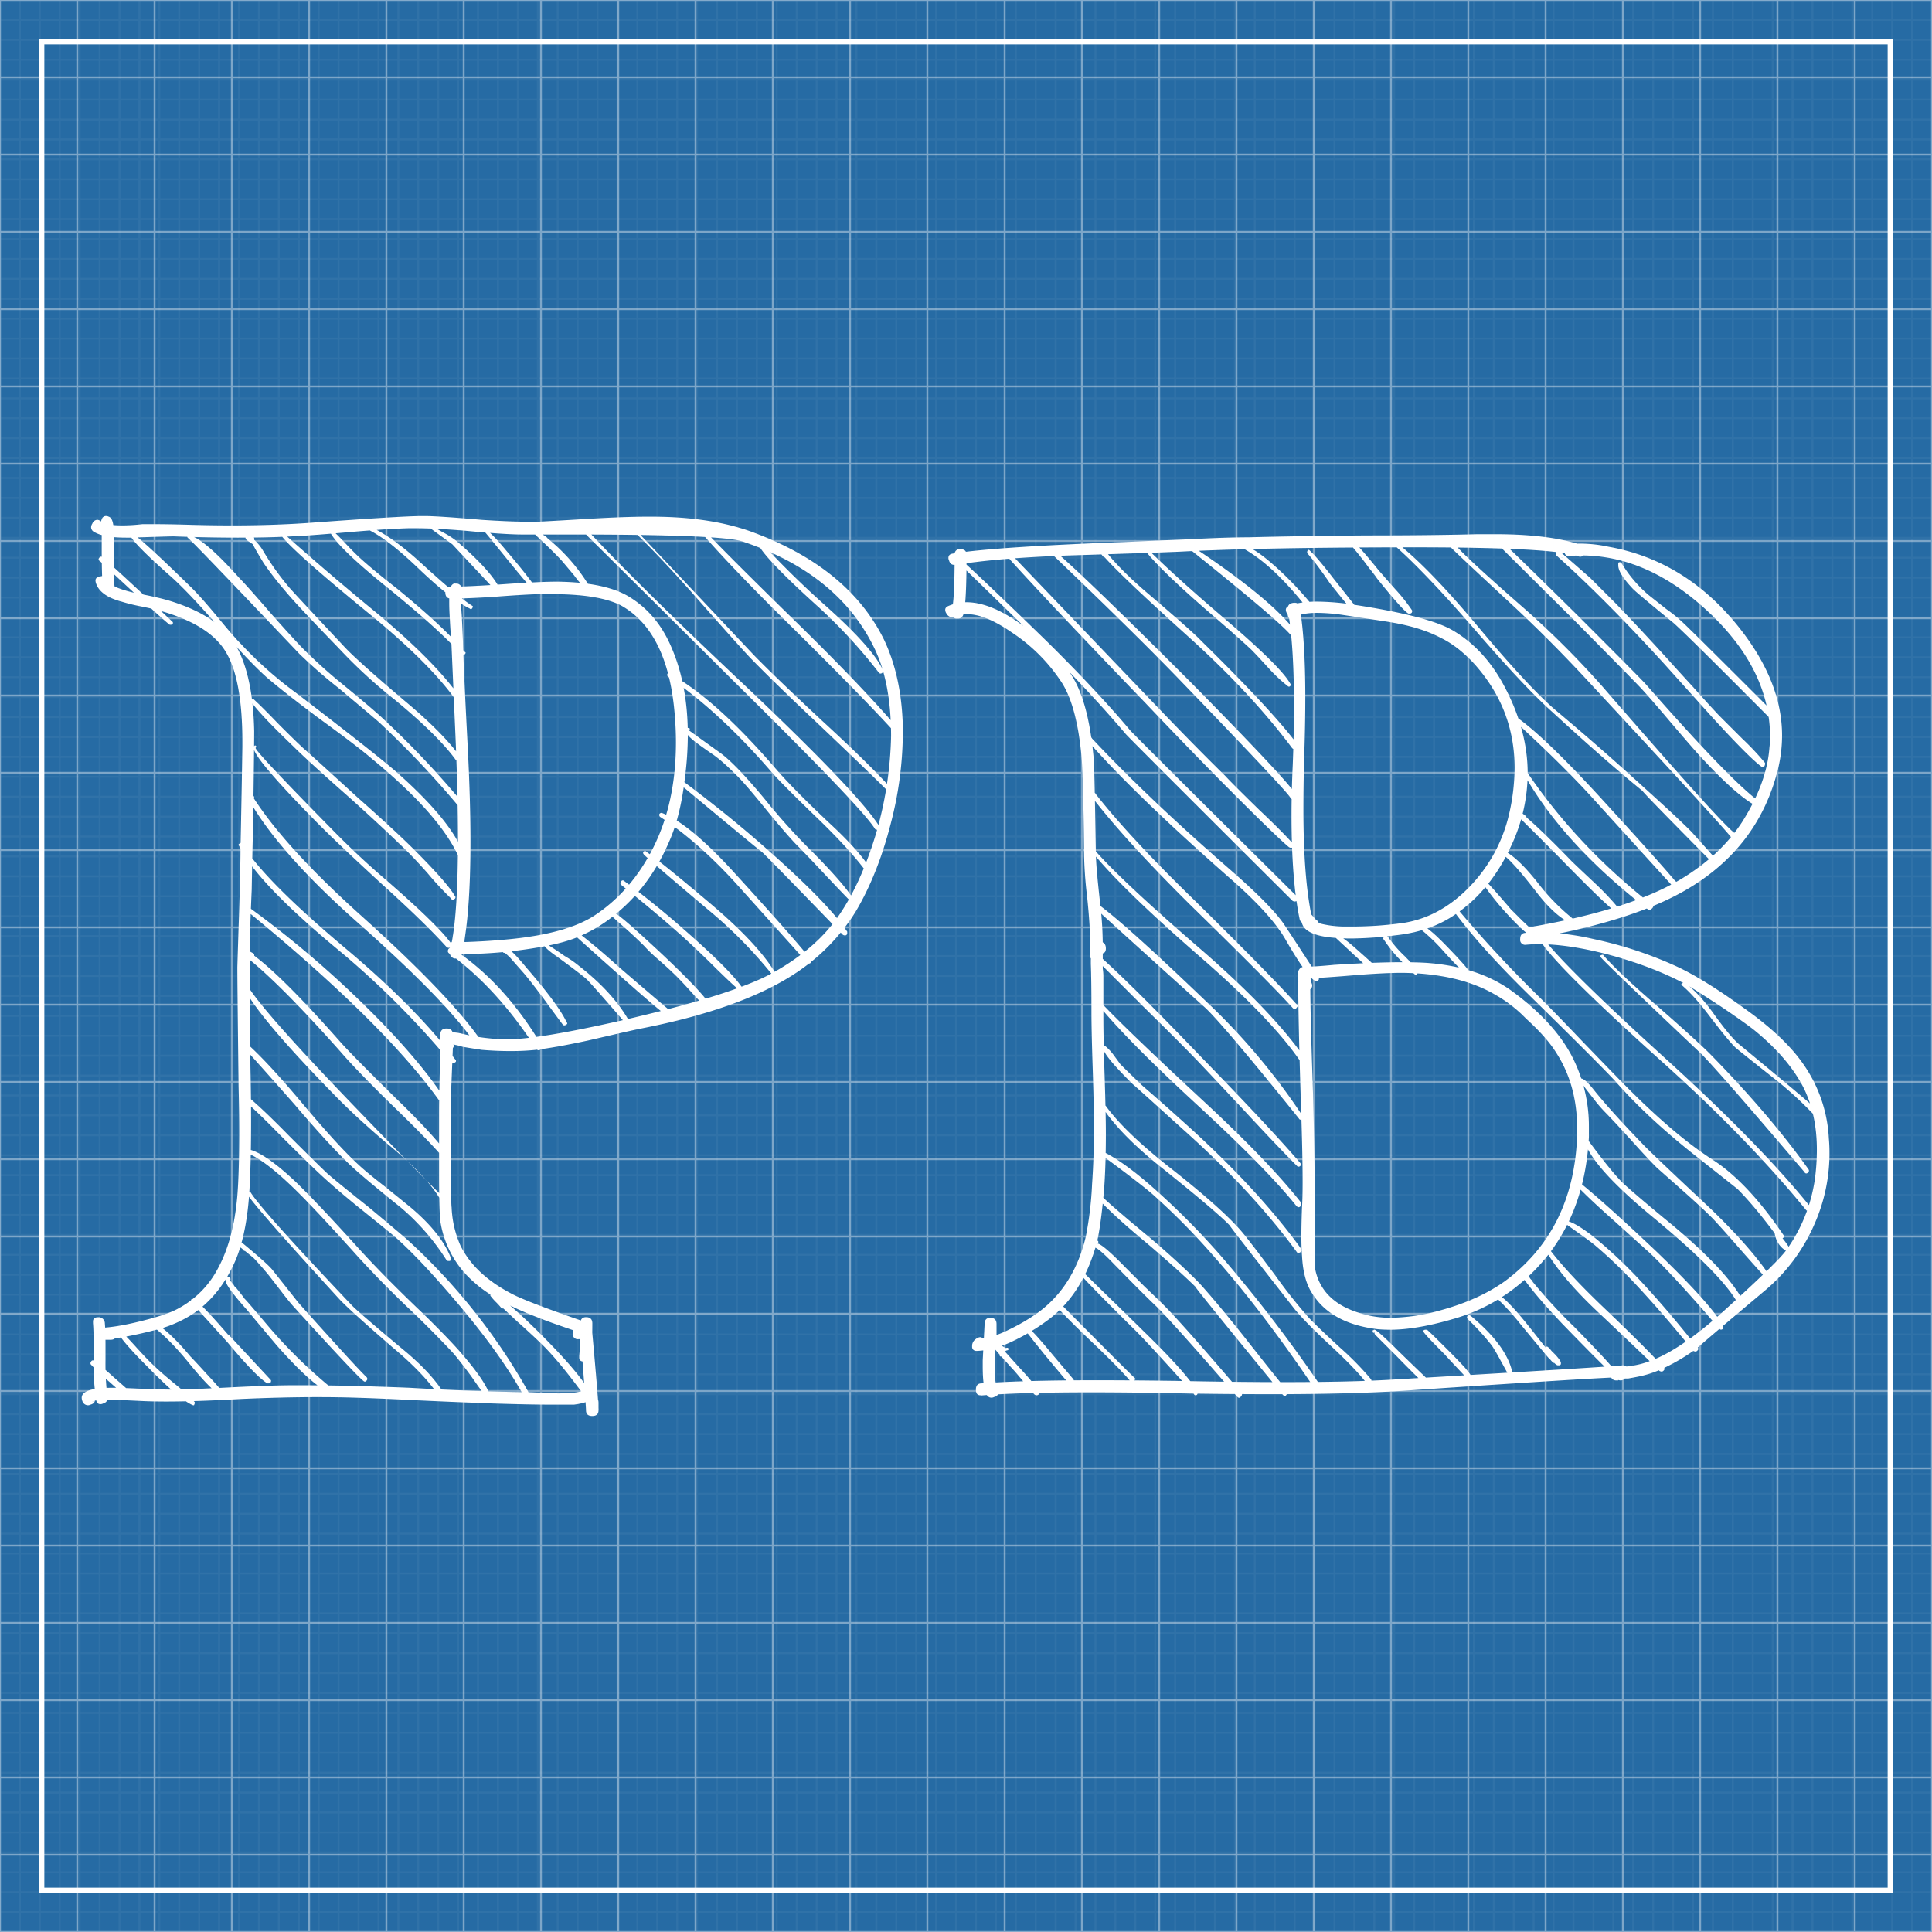 <svg xmlns="http://www.w3.org/2000/svg" viewBox="0 0 1024 1024">
  <title>Tiny-svg</title>
  <g id="Background">
    <rect width="1024" height="1024" fill="#266ba4"/>
  </g>
  <g id="Grid">
    <g opacity="0.4">
      <rect width="1024" height="1024" fill="none" stroke="#fff" stroke-miterlimit="10"/>
      <line y1="983.04" x2="1024" y2="983.04" fill="none" stroke="#fff" stroke-miterlimit="10"/>
      <line y1="942.08" x2="1024" y2="942.08" fill="none" stroke="#fff" stroke-miterlimit="10"/>
      <line y1="901.12" x2="1024" y2="901.12" fill="none" stroke="#fff" stroke-miterlimit="10"/>
      <line y1="860.16" x2="1024" y2="860.16" fill="none" stroke="#fff" stroke-miterlimit="10"/>
      <line y1="819.2" x2="1024" y2="819.2" fill="none" stroke="#fff" stroke-miterlimit="10"/>
      <line y1="778.24" x2="1024" y2="778.24" fill="none" stroke="#fff" stroke-miterlimit="10"/>
      <line y1="737.28" x2="1024" y2="737.28" fill="none" stroke="#fff" stroke-miterlimit="10"/>
      <line y1="696.32" x2="1024" y2="696.32" fill="none" stroke="#fff" stroke-miterlimit="10"/>
      <line y1="655.36" x2="1024" y2="655.36" fill="none" stroke="#fff" stroke-miterlimit="10"/>
      <line y1="614.4" x2="1024" y2="614.4" fill="none" stroke="#fff" stroke-miterlimit="10"/>
      <line y1="573.44" x2="1024" y2="573.44" fill="none" stroke="#fff" stroke-miterlimit="10"/>
      <line y1="532.48" x2="1024" y2="532.48" fill="none" stroke="#fff" stroke-miterlimit="10"/>
      <line y1="491.52" x2="1024" y2="491.52" fill="none" stroke="#fff" stroke-miterlimit="10"/>
      <line y1="450.56" x2="1024" y2="450.56" fill="none" stroke="#fff" stroke-miterlimit="10"/>
      <line y1="409.6" x2="1024" y2="409.6" fill="none" stroke="#fff" stroke-miterlimit="10"/>
      <line y1="368.64" x2="1024" y2="368.64" fill="none" stroke="#fff" stroke-miterlimit="10"/>
      <line y1="327.68" x2="1024" y2="327.68" fill="none" stroke="#fff" stroke-miterlimit="10"/>
      <line y1="286.72" x2="1024" y2="286.72" fill="none" stroke="#fff" stroke-miterlimit="10"/>
      <line y1="245.76" x2="1024" y2="245.76" fill="none" stroke="#fff" stroke-miterlimit="10"/>
      <line y1="204.8" x2="1024" y2="204.8" fill="none" stroke="#fff" stroke-miterlimit="10"/>
      <line y1="163.84" x2="1024" y2="163.84" fill="none" stroke="#fff" stroke-miterlimit="10"/>
      <line y1="122.88" x2="1024" y2="122.88" fill="none" stroke="#fff" stroke-miterlimit="10"/>
      <line y1="81.92" x2="1024" y2="81.92" fill="none" stroke="#fff" stroke-miterlimit="10"/>
      <line y1="40.96" x2="1024" y2="40.96" fill="none" stroke="#fff" stroke-miterlimit="10"/>
      <line x1="983.04" x2="983.04" y2="1024" fill="none" stroke="#fff" stroke-miterlimit="10"/>
      <line x1="942.08" x2="942.08" y2="1024" fill="none" stroke="#fff" stroke-miterlimit="10"/>
      <line x1="901.12" x2="901.12" y2="1024" fill="none" stroke="#fff" stroke-miterlimit="10"/>
      <line x1="860.16" x2="860.16" y2="1024" fill="none" stroke="#fff" stroke-miterlimit="10"/>
      <line x1="819.2" x2="819.2" y2="1024" fill="none" stroke="#fff" stroke-miterlimit="10"/>
      <line x1="778.24" x2="778.24" y2="1024" fill="none" stroke="#fff" stroke-miterlimit="10"/>
      <line x1="737.28" x2="737.28" y2="1024" fill="none" stroke="#fff" stroke-miterlimit="10"/>
      <line x1="696.32" x2="696.32" y2="1024" fill="none" stroke="#fff" stroke-miterlimit="10"/>
      <line x1="655.36" x2="655.36" y2="1024" fill="none" stroke="#fff" stroke-miterlimit="10"/>
      <line x1="614.4" x2="614.4" y2="1024" fill="none" stroke="#fff" stroke-miterlimit="10"/>
      <line x1="573.44" x2="573.44" y2="1024" fill="none" stroke="#fff" stroke-miterlimit="10"/>
      <line x1="532.48" x2="532.48" y2="1024" fill="none" stroke="#fff" stroke-miterlimit="10"/>
      <line x1="491.52" x2="491.52" y2="1024" fill="none" stroke="#fff" stroke-miterlimit="10"/>
      <line x1="450.56" x2="450.56" y2="1024" fill="none" stroke="#fff" stroke-miterlimit="10"/>
      <line x1="409.6" x2="409.6" y2="1024" fill="none" stroke="#fff" stroke-miterlimit="10"/>
      <line x1="368.64" x2="368.64" y2="1024" fill="none" stroke="#fff" stroke-miterlimit="10"/>
      <line x1="327.68" x2="327.68" y2="1024" fill="none" stroke="#fff" stroke-miterlimit="10"/>
      <line x1="286.72" x2="286.72" y2="1024" fill="none" stroke="#fff" stroke-miterlimit="10"/>
      <line x1="245.76" x2="245.76" y2="1024" fill="none" stroke="#fff" stroke-miterlimit="10"/>
      <line x1="204.8" x2="204.8" y2="1024" fill="none" stroke="#fff" stroke-miterlimit="10"/>
      <line x1="163.84" x2="163.84" y2="1024" fill="none" stroke="#fff" stroke-miterlimit="10"/>
      <line x1="122.88" x2="122.88" y2="1024" fill="none" stroke="#fff" stroke-miterlimit="10"/>
      <line x1="81.92" x2="81.92" y2="1024" fill="none" stroke="#fff" stroke-miterlimit="10"/>
      <line x1="40.96" x2="40.96" y2="1024" fill="none" stroke="#fff" stroke-miterlimit="10"/>
    </g>
    <g opacity="0.05">
      <rect width="1024" height="1024" fill="none" stroke="#fff" stroke-miterlimit="10"/>
      <line y1="1013.44" x2="1024" y2="1013.44" fill="none" stroke="#fff" stroke-miterlimit="10"/>
      <line y1="1002.89" x2="1024" y2="1002.89" fill="none" stroke="#fff" stroke-miterlimit="10"/>
      <line y1="992.33" x2="1024" y2="992.33" fill="none" stroke="#fff" stroke-miterlimit="10"/>
      <line y1="981.77" x2="1024" y2="981.77" fill="none" stroke="#fff" stroke-miterlimit="10"/>
      <line y1="971.22" x2="1024" y2="971.22" fill="none" stroke="#fff" stroke-miterlimit="10"/>
      <line y1="960.66" x2="1024" y2="960.66" fill="none" stroke="#fff" stroke-miterlimit="10"/>
      <line y1="950.1" x2="1024" y2="950.1" fill="none" stroke="#fff" stroke-miterlimit="10"/>
      <line y1="939.55" x2="1024" y2="939.55" fill="none" stroke="#fff" stroke-miterlimit="10"/>
      <line y1="928.99" x2="1024" y2="928.99" fill="none" stroke="#fff" stroke-miterlimit="10"/>
      <line y1="918.43" x2="1024" y2="918.43" fill="none" stroke="#fff" stroke-miterlimit="10"/>
      <line y1="907.88" x2="1024" y2="907.88" fill="none" stroke="#fff" stroke-miterlimit="10"/>
      <line y1="897.32" x2="1024" y2="897.32" fill="none" stroke="#fff" stroke-miterlimit="10"/>
      <line y1="886.76" x2="1024" y2="886.76" fill="none" stroke="#fff" stroke-miterlimit="10"/>
      <line y1="876.21" x2="1024" y2="876.21" fill="none" stroke="#fff" stroke-miterlimit="10"/>
      <line y1="865.65" x2="1024" y2="865.65" fill="none" stroke="#fff" stroke-miterlimit="10"/>
      <line y1="855.09" x2="1024" y2="855.09" fill="none" stroke="#fff" stroke-miterlimit="10"/>
      <line y1="844.54" x2="1024" y2="844.54" fill="none" stroke="#fff" stroke-miterlimit="10"/>
      <line y1="833.98" x2="1024" y2="833.98" fill="none" stroke="#fff" stroke-miterlimit="10"/>
      <line y1="823.42" x2="1024" y2="823.42" fill="none" stroke="#fff" stroke-miterlimit="10"/>
      <line y1="812.87" x2="1024" y2="812.87" fill="none" stroke="#fff" stroke-miterlimit="10"/>
      <line y1="802.31" x2="1024" y2="802.31" fill="none" stroke="#fff" stroke-miterlimit="10"/>
      <line y1="791.75" x2="1024" y2="791.75" fill="none" stroke="#fff" stroke-miterlimit="10"/>
      <line y1="781.2" x2="1024" y2="781.2" fill="none" stroke="#fff" stroke-miterlimit="10"/>
      <line y1="770.64" x2="1024" y2="770.64" fill="none" stroke="#fff" stroke-miterlimit="10"/>
      <line y1="760.08" x2="1024" y2="760.08" fill="none" stroke="#fff" stroke-miterlimit="10"/>
      <line y1="749.53" x2="1024" y2="749.53" fill="none" stroke="#fff" stroke-miterlimit="10"/>
      <line y1="738.97" x2="1024" y2="738.97" fill="none" stroke="#fff" stroke-miterlimit="10"/>
      <line y1="728.41" x2="1024" y2="728.41" fill="none" stroke="#fff" stroke-miterlimit="10"/>
      <line y1="717.86" x2="1024" y2="717.86" fill="none" stroke="#fff" stroke-miterlimit="10"/>
      <line y1="707.3" x2="1024" y2="707.3" fill="none" stroke="#fff" stroke-miterlimit="10"/>
      <line y1="696.74" x2="1024" y2="696.74" fill="none" stroke="#fff" stroke-miterlimit="10"/>
      <line y1="686.19" x2="1024" y2="686.19" fill="none" stroke="#fff" stroke-miterlimit="10"/>
      <line y1="675.63" x2="1024" y2="675.63" fill="none" stroke="#fff" stroke-miterlimit="10"/>
      <line y1="665.07" x2="1024" y2="665.07" fill="none" stroke="#fff" stroke-miterlimit="10"/>
      <line y1="654.52" x2="1024" y2="654.52" fill="none" stroke="#fff" stroke-miterlimit="10"/>
      <line y1="643.96" x2="1024" y2="643.96" fill="none" stroke="#fff" stroke-miterlimit="10"/>
      <line y1="633.4" x2="1024" y2="633.4" fill="none" stroke="#fff" stroke-miterlimit="10"/>
      <line y1="622.85" x2="1024" y2="622.85" fill="none" stroke="#fff" stroke-miterlimit="10"/>
      <line y1="612.29" x2="1024" y2="612.29" fill="none" stroke="#fff" stroke-miterlimit="10"/>
      <line y1="601.73" x2="1024" y2="601.73" fill="none" stroke="#fff" stroke-miterlimit="10"/>
      <line y1="591.18" x2="1024" y2="591.18" fill="none" stroke="#fff" stroke-miterlimit="10"/>
      <line y1="580.62" x2="1024" y2="580.62" fill="none" stroke="#fff" stroke-miterlimit="10"/>
      <line y1="570.06" x2="1024" y2="570.06" fill="none" stroke="#fff" stroke-miterlimit="10"/>
      <line y1="559.51" x2="1024" y2="559.51" fill="none" stroke="#fff" stroke-miterlimit="10"/>
      <line y1="548.95" x2="1024" y2="548.95" fill="none" stroke="#fff" stroke-miterlimit="10"/>
      <line y1="538.39" x2="1024" y2="538.39" fill="none" stroke="#fff" stroke-miterlimit="10"/>
      <line y1="527.84" x2="1024" y2="527.84" fill="none" stroke="#fff" stroke-miterlimit="10"/>
      <line y1="517.28" x2="1024" y2="517.28" fill="none" stroke="#fff" stroke-miterlimit="10"/>
      <line y1="506.72" x2="1024" y2="506.72" fill="none" stroke="#fff" stroke-miterlimit="10"/>
      <line y1="496.16" x2="1024" y2="496.16" fill="none" stroke="#fff" stroke-miterlimit="10"/>
      <line y1="485.61" x2="1024" y2="485.61" fill="none" stroke="#fff" stroke-miterlimit="10"/>
      <line y1="475.05" x2="1024" y2="475.05" fill="none" stroke="#fff" stroke-miterlimit="10"/>
      <line y1="464.49" x2="1024" y2="464.49" fill="none" stroke="#fff" stroke-miterlimit="10"/>
      <line y1="453.94" x2="1024" y2="453.94" fill="none" stroke="#fff" stroke-miterlimit="10"/>
      <line y1="443.38" x2="1024" y2="443.38" fill="none" stroke="#fff" stroke-miterlimit="10"/>
      <line y1="432.82" x2="1024" y2="432.82" fill="none" stroke="#fff" stroke-miterlimit="10"/>
      <line y1="422.27" x2="1024" y2="422.27" fill="none" stroke="#fff" stroke-miterlimit="10"/>
      <line y1="411.71" x2="1024" y2="411.71" fill="none" stroke="#fff" stroke-miterlimit="10"/>
      <line y1="401.15" x2="1024" y2="401.15" fill="none" stroke="#fff" stroke-miterlimit="10"/>
      <line y1="390.6" x2="1024" y2="390.6" fill="none" stroke="#fff" stroke-miterlimit="10"/>
      <line y1="380.04" x2="1024" y2="380.04" fill="none" stroke="#fff" stroke-miterlimit="10"/>
      <line y1="369.48" x2="1024" y2="369.48" fill="none" stroke="#fff" stroke-miterlimit="10"/>
      <line y1="358.93" x2="1024" y2="358.93" fill="none" stroke="#fff" stroke-miterlimit="10"/>
      <line y1="348.37" x2="1024" y2="348.37" fill="none" stroke="#fff" stroke-miterlimit="10"/>
      <line y1="337.81" x2="1024" y2="337.81" fill="none" stroke="#fff" stroke-miterlimit="10"/>
      <line y1="327.26" x2="1024" y2="327.26" fill="none" stroke="#fff" stroke-miterlimit="10"/>
      <line y1="316.7" x2="1024" y2="316.7" fill="none" stroke="#fff" stroke-miterlimit="10"/>
      <line y1="306.14" x2="1024" y2="306.14" fill="none" stroke="#fff" stroke-miterlimit="10"/>
      <line y1="295.59" x2="1024" y2="295.59" fill="none" stroke="#fff" stroke-miterlimit="10"/>
      <line y1="285.03" x2="1024" y2="285.03" fill="none" stroke="#fff" stroke-miterlimit="10"/>
      <line y1="274.47" x2="1024" y2="274.47" fill="none" stroke="#fff" stroke-miterlimit="10"/>
      <line y1="263.92" x2="1024" y2="263.92" fill="none" stroke="#fff" stroke-miterlimit="10"/>
      <line y1="253.36" x2="1024" y2="253.36" fill="none" stroke="#fff" stroke-miterlimit="10"/>
      <line y1="242.8" x2="1024" y2="242.8" fill="none" stroke="#fff" stroke-miterlimit="10"/>
      <line y1="232.25" x2="1024" y2="232.25" fill="none" stroke="#fff" stroke-miterlimit="10"/>
      <line y1="221.69" x2="1024" y2="221.69" fill="none" stroke="#fff" stroke-miterlimit="10"/>
      <line y1="211.13" x2="1024" y2="211.13" fill="none" stroke="#fff" stroke-miterlimit="10"/>
      <line y1="200.58" x2="1024" y2="200.58" fill="none" stroke="#fff" stroke-miterlimit="10"/>
      <line y1="190.02" x2="1024" y2="190.02" fill="none" stroke="#fff" stroke-miterlimit="10"/>
      <line y1="179.46" x2="1024" y2="179.46" fill="none" stroke="#fff" stroke-miterlimit="10"/>
      <line y1="168.91" x2="1024" y2="168.91" fill="none" stroke="#fff" stroke-miterlimit="10"/>
      <line y1="158.35" x2="1024" y2="158.35" fill="none" stroke="#fff" stroke-miterlimit="10"/>
      <line y1="147.79" x2="1024" y2="147.79" fill="none" stroke="#fff" stroke-miterlimit="10"/>
      <line y1="137.24" x2="1024" y2="137.24" fill="none" stroke="#fff" stroke-miterlimit="10"/>
      <line y1="126.68" x2="1024" y2="126.68" fill="none" stroke="#fff" stroke-miterlimit="10"/>
      <line y1="116.12" x2="1024" y2="116.12" fill="none" stroke="#fff" stroke-miterlimit="10"/>
      <line y1="105.57" x2="1024" y2="105.57" fill="none" stroke="#fff" stroke-miterlimit="10"/>
      <line y1="95.01" x2="1024" y2="95.01" fill="none" stroke="#fff" stroke-miterlimit="10"/>
      <line y1="84.45" x2="1024" y2="84.45" fill="none" stroke="#fff" stroke-miterlimit="10"/>
      <line y1="73.9" x2="1024" y2="73.9" fill="none" stroke="#fff" stroke-miterlimit="10"/>
      <line y1="63.34" x2="1024" y2="63.34" fill="none" stroke="#fff" stroke-miterlimit="10"/>
      <line y1="52.78" x2="1024" y2="52.78" fill="none" stroke="#fff" stroke-miterlimit="10"/>
      <line y1="42.23" x2="1024" y2="42.23" fill="none" stroke="#fff" stroke-miterlimit="10"/>
      <line y1="31.67" x2="1024" y2="31.67" fill="none" stroke="#fff" stroke-miterlimit="10"/>
      <line y1="21.11" x2="1024" y2="21.11" fill="none" stroke="#fff" stroke-miterlimit="10"/>
      <line y1="10.56" x2="1024" y2="10.56" fill="none" stroke="#fff" stroke-miterlimit="10"/>
      <line x1="1013.44" x2="1013.44" y2="1024" fill="none" stroke="#fff" stroke-miterlimit="10"/>
      <line x1="1002.89" x2="1002.89" y2="1024" fill="none" stroke="#fff" stroke-miterlimit="10"/>
      <line x1="992.33" x2="992.33" y2="1024" fill="none" stroke="#fff" stroke-miterlimit="10"/>
      <line x1="981.77" x2="981.77" y2="1024" fill="none" stroke="#fff" stroke-miterlimit="10"/>
      <line x1="971.22" x2="971.22" y2="1024" fill="none" stroke="#fff" stroke-miterlimit="10"/>
      <line x1="960.66" x2="960.66" y2="1024" fill="none" stroke="#fff" stroke-miterlimit="10"/>
      <line x1="950.1" x2="950.1" y2="1024" fill="none" stroke="#fff" stroke-miterlimit="10"/>
      <line x1="939.55" x2="939.55" y2="1024" fill="none" stroke="#fff" stroke-miterlimit="10"/>
      <line x1="928.99" x2="928.99" y2="1024" fill="none" stroke="#fff" stroke-miterlimit="10"/>
      <line x1="918.43" x2="918.43" y2="1024" fill="none" stroke="#fff" stroke-miterlimit="10"/>
      <line x1="907.88" x2="907.88" y2="1024" fill="none" stroke="#fff" stroke-miterlimit="10"/>
      <line x1="897.32" x2="897.32" y2="1024" fill="none" stroke="#fff" stroke-miterlimit="10"/>
      <line x1="886.76" x2="886.76" y2="1024" fill="none" stroke="#fff" stroke-miterlimit="10"/>
      <line x1="876.21" x2="876.21" y2="1024" fill="none" stroke="#fff" stroke-miterlimit="10"/>
      <line x1="865.65" x2="865.65" y2="1024" fill="none" stroke="#fff" stroke-miterlimit="10"/>
      <line x1="855.09" x2="855.09" y2="1024" fill="none" stroke="#fff" stroke-miterlimit="10"/>
      <line x1="844.54" x2="844.54" y2="1024" fill="none" stroke="#fff" stroke-miterlimit="10"/>
      <line x1="833.98" x2="833.98" y2="1024" fill="none" stroke="#fff" stroke-miterlimit="10"/>
      <line x1="823.42" x2="823.42" y2="1024" fill="none" stroke="#fff" stroke-miterlimit="10"/>
      <line x1="812.87" x2="812.87" y2="1024" fill="none" stroke="#fff" stroke-miterlimit="10"/>
      <line x1="802.31" x2="802.31" y2="1024" fill="none" stroke="#fff" stroke-miterlimit="10"/>
      <line x1="791.75" x2="791.75" y2="1024" fill="none" stroke="#fff" stroke-miterlimit="10"/>
      <line x1="781.2" x2="781.2" y2="1024" fill="none" stroke="#fff" stroke-miterlimit="10"/>
      <line x1="770.64" x2="770.64" y2="1024" fill="none" stroke="#fff" stroke-miterlimit="10"/>
      <line x1="760.08" x2="760.08" y2="1024" fill="none" stroke="#fff" stroke-miterlimit="10"/>
      <line x1="749.53" x2="749.53" y2="1024" fill="none" stroke="#fff" stroke-miterlimit="10"/>
      <line x1="738.97" x2="738.97" y2="1024" fill="none" stroke="#fff" stroke-miterlimit="10"/>
      <line x1="728.41" x2="728.41" y2="1024" fill="none" stroke="#fff" stroke-miterlimit="10"/>
      <line x1="717.86" x2="717.86" y2="1024" fill="none" stroke="#fff" stroke-miterlimit="10"/>
      <line x1="707.3" x2="707.3" y2="1024" fill="none" stroke="#fff" stroke-miterlimit="10"/>
      <line x1="696.74" x2="696.74" y2="1024" fill="none" stroke="#fff" stroke-miterlimit="10"/>
      <line x1="686.19" x2="686.19" y2="1024" fill="none" stroke="#fff" stroke-miterlimit="10"/>
      <line x1="675.63" x2="675.63" y2="1024" fill="none" stroke="#fff" stroke-miterlimit="10"/>
      <line x1="665.07" x2="665.07" y2="1024" fill="none" stroke="#fff" stroke-miterlimit="10"/>
      <line x1="654.52" x2="654.52" y2="1024" fill="none" stroke="#fff" stroke-miterlimit="10"/>
      <line x1="643.96" x2="643.96" y2="1024" fill="none" stroke="#fff" stroke-miterlimit="10"/>
      <line x1="633.4" x2="633.4" y2="1024" fill="none" stroke="#fff" stroke-miterlimit="10"/>
      <line x1="622.85" x2="622.85" y2="1024" fill="none" stroke="#fff" stroke-miterlimit="10"/>
      <line x1="612.29" x2="612.29" y2="1024" fill="none" stroke="#fff" stroke-miterlimit="10"/>
      <line x1="601.73" x2="601.73" y2="1024" fill="none" stroke="#fff" stroke-miterlimit="10"/>
      <line x1="591.18" x2="591.18" y2="1024" fill="none" stroke="#fff" stroke-miterlimit="10"/>
      <line x1="580.62" x2="580.62" y2="1024" fill="none" stroke="#fff" stroke-miterlimit="10"/>
      <line x1="570.06" x2="570.06" y2="1024" fill="none" stroke="#fff" stroke-miterlimit="10"/>
      <line x1="559.51" x2="559.51" y2="1024" fill="none" stroke="#fff" stroke-miterlimit="10"/>
      <line x1="548.95" x2="548.95" y2="1024" fill="none" stroke="#fff" stroke-miterlimit="10"/>
      <line x1="538.39" x2="538.39" y2="1024" fill="none" stroke="#fff" stroke-miterlimit="10"/>
      <line x1="527.84" x2="527.84" y2="1024" fill="none" stroke="#fff" stroke-miterlimit="10"/>
      <line x1="517.28" x2="517.28" y2="1024" fill="none" stroke="#fff" stroke-miterlimit="10"/>
      <line x1="506.72" x2="506.72" y2="1024" fill="none" stroke="#fff" stroke-miterlimit="10"/>
      <line x1="496.16" x2="496.16" y2="1024" fill="none" stroke="#fff" stroke-miterlimit="10"/>
      <line x1="485.61" x2="485.61" y2="1024" fill="none" stroke="#fff" stroke-miterlimit="10"/>
      <line x1="475.05" x2="475.05" y2="1024" fill="none" stroke="#fff" stroke-miterlimit="10"/>
      <line x1="464.49" x2="464.49" y2="1024" fill="none" stroke="#fff" stroke-miterlimit="10"/>
      <line x1="453.94" x2="453.94" y2="1024" fill="none" stroke="#fff" stroke-miterlimit="10"/>
      <line x1="443.38" x2="443.38" y2="1024" fill="none" stroke="#fff" stroke-miterlimit="10"/>
      <line x1="432.82" x2="432.82" y2="1024" fill="none" stroke="#fff" stroke-miterlimit="10"/>
      <line x1="422.27" x2="422.27" y2="1024" fill="none" stroke="#fff" stroke-miterlimit="10"/>
      <line x1="411.71" x2="411.71" y2="1024" fill="none" stroke="#fff" stroke-miterlimit="10"/>
      <line x1="401.15" x2="401.15" y2="1024" fill="none" stroke="#fff" stroke-miterlimit="10"/>
      <line x1="390.6" x2="390.6" y2="1024" fill="none" stroke="#fff" stroke-miterlimit="10"/>
      <line x1="380.04" x2="380.04" y2="1024" fill="none" stroke="#fff" stroke-miterlimit="10"/>
      <line x1="369.48" x2="369.48" y2="1024" fill="none" stroke="#fff" stroke-miterlimit="10"/>
      <line x1="358.93" x2="358.93" y2="1024" fill="none" stroke="#fff" stroke-miterlimit="10"/>
      <line x1="348.37" x2="348.37" y2="1024" fill="none" stroke="#fff" stroke-miterlimit="10"/>
      <line x1="337.81" x2="337.81" y2="1024" fill="none" stroke="#fff" stroke-miterlimit="10"/>
      <line x1="327.26" x2="327.26" y2="1024" fill="none" stroke="#fff" stroke-miterlimit="10"/>
      <line x1="316.7" x2="316.7" y2="1024" fill="none" stroke="#fff" stroke-miterlimit="10"/>
      <line x1="306.14" x2="306.14" y2="1024" fill="none" stroke="#fff" stroke-miterlimit="10"/>
      <line x1="295.59" x2="295.59" y2="1024" fill="none" stroke="#fff" stroke-miterlimit="10"/>
      <line x1="285.03" x2="285.03" y2="1024" fill="none" stroke="#fff" stroke-miterlimit="10"/>
      <line x1="274.47" x2="274.47" y2="1024" fill="none" stroke="#fff" stroke-miterlimit="10"/>
      <line x1="263.92" x2="263.92" y2="1024" fill="none" stroke="#fff" stroke-miterlimit="10"/>
      <line x1="253.36" x2="253.36" y2="1024" fill="none" stroke="#fff" stroke-miterlimit="10"/>
      <line x1="242.8" x2="242.8" y2="1024" fill="none" stroke="#fff" stroke-miterlimit="10"/>
      <line x1="232.25" x2="232.25" y2="1024" fill="none" stroke="#fff" stroke-miterlimit="10"/>
      <line x1="221.69" x2="221.69" y2="1024" fill="none" stroke="#fff" stroke-miterlimit="10"/>
      <line x1="211.13" x2="211.13" y2="1024" fill="none" stroke="#fff" stroke-miterlimit="10"/>
      <line x1="200.58" x2="200.58" y2="1024" fill="none" stroke="#fff" stroke-miterlimit="10"/>
      <line x1="190.02" x2="190.02" y2="1024" fill="none" stroke="#fff" stroke-miterlimit="10"/>
      <line x1="179.46" x2="179.46" y2="1024" fill="none" stroke="#fff" stroke-miterlimit="10"/>
      <line x1="168.91" x2="168.91" y2="1024" fill="none" stroke="#fff" stroke-miterlimit="10"/>
      <line x1="158.35" x2="158.35" y2="1024" fill="none" stroke="#fff" stroke-miterlimit="10"/>
      <line x1="147.79" x2="147.79" y2="1024" fill="none" stroke="#fff" stroke-miterlimit="10"/>
      <line x1="137.24" x2="137.24" y2="1024" fill="none" stroke="#fff" stroke-miterlimit="10"/>
      <line x1="126.68" x2="126.68" y2="1024" fill="none" stroke="#fff" stroke-miterlimit="10"/>
      <line x1="116.12" x2="116.12" y2="1024" fill="none" stroke="#fff" stroke-miterlimit="10"/>
      <line x1="105.57" x2="105.57" y2="1024" fill="none" stroke="#fff" stroke-miterlimit="10"/>
      <line x1="95.01" x2="95.01" y2="1024" fill="none" stroke="#fff" stroke-miterlimit="10"/>
      <line x1="84.45" x2="84.45" y2="1024" fill="none" stroke="#fff" stroke-miterlimit="10"/>
      <line x1="73.9" x2="73.9" y2="1024" fill="none" stroke="#fff" stroke-miterlimit="10"/>
      <line x1="63.34" x2="63.34" y2="1024" fill="none" stroke="#fff" stroke-miterlimit="10"/>
      <line x1="52.78" x2="52.78" y2="1024" fill="none" stroke="#fff" stroke-miterlimit="10"/>
      <line x1="42.23" x2="42.23" y2="1024" fill="none" stroke="#fff" stroke-miterlimit="10"/>
      <line x1="31.67" x2="31.67" y2="1024" fill="none" stroke="#fff" stroke-miterlimit="10"/>
      <line x1="21.11" x2="21.11" y2="1024" fill="none" stroke="#fff" stroke-miterlimit="10"/>
      <line x1="10.56" x2="10.56" y2="1024" fill="none" stroke="#fff" stroke-miterlimit="10"/>
    </g>
  </g>
  <g id="Outline">
    <rect x="22" y="22" width="980" height="980" fill="none" stroke="#fff" stroke-miterlimit="10" stroke-width="3"/>
  </g>
  <g id="Title">
    <path d="M49.94,740.86a3,3,0,0,1,.34,1.32c0,1.11-.78,1.88-2.32,2.32a3,3,0,0,1-1.33.33,3.21,3.21,0,0,1-3-2.31,5.48,5.48,0,0,1-.33-1.66q0-5.29,16.23-5.3H61.2q2.65,0,16.56.66c6.63.23,12.15.33,16.56.33q10.28-.31,30.14-1.32,20.54-1,29.81-1h7.95q21.53,0,54.65,1.32,34.44,2,61.6,2.32c1.54,0,4.42.11,8.61.33q5.64.33,8.95.33,12.24,0,13.91-2.32a4.07,4.07,0,0,1,2.32-1,3.4,3.4,0,0,1,3.31,3.31,4.05,4.05,0,0,1-1,2.32q-2.65,2.65-10.26,3.64H289.73q-6.63,0-18.87-.33-13.26-.33-18.88-.66-10.28-.33-31.47-1.33-20.2-1-31.13-1.32-9.93-.33-21.2-.33-18.56,0-40.74,1-23.52,1.34-39.41,1.33-7.95,0-13.91-.33c-9.49-.44-14.69-.67-15.56-.67a54.35,54.35,0,0,0-7.29.33,10.62,10.62,0,0,0-2.32.67h.33A3.6,3.6,0,0,0,49.94,740.86Zm5-15.9a1,1,0,0,1,.33.66V726q-.33.66-.66.66a1,1,0,0,1-.66-.33L51.27,725a14.81,14.81,0,0,0-2.65-1.32c0-.22.22-.55.66-1a3.58,3.58,0,0,1,.66-1.32,115.33,115.33,0,0,1,9.61,7.95q11.25,9.93,10.6,9.27c.44.22.66.45.66.66s-.22.56-.66,1a1.08,1.08,0,0,1-1,.66,1,1,0,0,1-.66-.33q-3-1.32-10.27-7.95a119.27,119.27,0,0,1-9.93-9.27,1,1,0,0,1-.33-.67,1.34,1.34,0,0,1,.33-1,1.06,1.06,0,0,1,1-.66,1,1,0,0,1,.66.33c.67.44,1.44,1,2.32,1.66A19.28,19.28,0,0,1,54.91,725ZM48.29,279.5a3.55,3.55,0,0,1,.66-2,3,3,0,0,1,2.65-2,3.27,3.27,0,0,1,1.66.66,5,5,0,0,0,1.32,1q3.31,1.32,10.27,1.32a95.15,95.15,0,0,0,10.6-.66h6.62q7.28,0,18.55.33,11.58.33,22.52.33,21.53,0,40.41-1.32,49.68-3.65,60.27-3.64h1.33q7,0,30.14,2,14.9,1,25.17,1h4.64q6.94-.33,29.14-1.66,17.89-1,28.82-1h2.32q32.12,0,54.64,8.61,50,18.87,68.56,56.63,9.27,19.54,9.94,46v2.32a192.68,192.68,0,0,1-6.29,48.68q-7,27.5-18.88,47.37A105.86,105.86,0,0,1,422.88,515q-28.81,19.54-83.14,30.14-3.64.68-27.82,6.29-16.89,3.66-27.82,5a127.77,127.77,0,0,1-13.58.66c-4.86,0-9.93-.21-15.23-.66q-6.63-1-10.27-1.66a27.42,27.42,0,0,0-4-1,1,1,0,0,0-.67-.33,1,1,0,0,0-.66.33,1.3,1.3,0,0,0,1-1.32v1a2.86,2.86,0,0,1-2.32,3,3,3,0,0,1-1.33.33c-1.32,0-2.21-.88-2.65-2.65a9.7,9.7,0,0,1-.33-2.32c0-3.09,1.87-4.63,5.63-4.63a20.68,20.68,0,0,1,5,.66,108.18,108.18,0,0,0,22.52,3h2q15.23,0,55.64-8.94,63.26-14.23,85.12-26.5t33.45-28.48q12.58-17.55,20.87-45a199.53,199.53,0,0,0,8-51.67q0-28.81-9-47-19.21-39.42-69.88-56.31-11.26-3.63-90.42-3.64H276.82q-9.29,0-30.14-2-16.23-1.32-26.5-1.32h-3.64q-11.59.33-30.8,2-22.86,2-31.14,2.31-12.58.67-28.48.67-15.57,0-34.11-.67-2.66,0-22.86.67H66.84q-11.93,0-16.9-3A2.81,2.81,0,0,1,48.29,279.5Zm1,421c0-1.54.88-2.31,2.65-2.31a3.27,3.27,0,0,1,3.64,3.31c.22,2.43.34,6.07.34,10.93v8.28a147.43,147.43,0,0,0,1,19.54v1c0,1.33-.78,2.21-2.32,2.65a2.93,2.93,0,0,1-1.32.33c-1.33,0-2.11-.77-2.32-2.32a118.31,118.31,0,0,1-1.33-20.2V713q0-7.95-.33-11.59ZM50.94,309.3a5.14,5.14,0,0,1-.33-1.65c0-1.1.77-1.77,2.31-2a2.94,2.94,0,0,1,1.33-.33c1.32,0,2.2.78,2.65,2.32q1.65,3.64,14.57,6.62,10.94,2,17.89,4,25.15,7.62,34.44,21.86,10.26,15.9,10.93,47.36,0,10.26-.66,53.32-.33,11.59-.66,30.8-1,22.86-1,31.14v13.91q0,17.22.33,49,.33,15.58.34,28.49,0,19.22-.67,32.79-1,24.84-7.28,40.4-8.3,19.54-23.52,29.48a65.94,65.94,0,0,1-19.87,8.28q-18.22,4.65-28.48,5v-6.29h5.3c2.2,0,3.31,1,3.31,3,0,2.21-1.11,3.31-3.31,3.31h-5.3q-3.32,0-3.32-3.31,0-3,3.32-3,8.94-.33,23.18-4,11.93-3,17.55-6a50.66,50.66,0,0,0,21.53-21.53q8.28-15.22,10.27-38.42,1-12.24,1-34.11,0-10.6-.33-23.85-.66-54-.66-63.26.33-11.25,1-31.13.66-22.18.66-31.13.66-31.8,1-54.65V393.1q0-32.13-8.28-46.7-8.62-15.57-37.1-23.18c-1.77-.44-4.86-1.11-9.27-2a90.76,90.76,0,0,1-9.27-2.32Q53.26,315.93,50.94,309.3ZM60.21,301a1,1,0,0,1,.33.67l-.33.33a.29.29,0,0,1-.33.33.93.93,0,0,1-.66-.33,67.7,67.7,0,0,0-6.3-4.64,1.06,1.06,0,0,1-.66-1,1,1,0,0,1,.33-.66,1.07,1.07,0,0,1,1-.67,1,1,0,0,1,.66.33q4.64,3.66,37.09,34.12a1,1,0,0,1,.34.66,1,1,0,0,1-.34.66,1.3,1.3,0,0,1-1,.33H90q-2.65-1.65-37.43-34.11l1.66-1.66C54.47,295.62,56.45,297.5,60.21,301Zm-.66-22.85c-.22,2-1.44,3-3.64,3-1.77,0-2.65-.66-2.65-2v-1a8.86,8.86,0,0,1,1-3.64,2.23,2.23,0,0,1,2-1,2.93,2.93,0,0,1,1.32.33c1.54.44,2.43,2.54,2.65,6.29v23.18a37.4,37.4,0,0,0,.66,8.28A3,3,0,0,1,61.2,313c0,1.11-.77,1.88-2.31,2.32a3,3,0,0,1-1.33.33c-1.32,0-2.21-.77-2.65-2.32q-1-2.65-1-22.85V279.17l-.33-.67v-.66a.93.93,0,0,0,.33.66,13.64,13.64,0,0,0,2,1.33,20.91,20.91,0,0,1,3-.66ZM62.2,705.75v-.33a1,1,0,0,1,.33-.66h.33a1,1,0,0,1,.66.33q3.32,3,8.95,9.27,6,6.63,9.27,9.61,3,3,10.6,9.27a106.63,106.63,0,0,1,10.6,9.61,1,1,0,0,1,.33.66,2.72,2.72,0,0,1-.33,1,.3.3,0,0,1-.34.33,2.53,2.53,0,0,1-1-.33q-7-3.3-23.51-20.2Q64.18,710.4,62.2,705.75Zm7-423.93a1,1,0,0,1,.67.33.3.3,0,0,1,.33.33,1,1,0,0,1-.33.66h.33q2.31,0,31.46,28.48,5,5,13.25,14.91,8.94,10.92,12.92,14.9a208.31,208.31,0,0,0,29.14,25.84q42.39,32.46,53.33,42.06,29.13,25.83,35.43,43.38v.34a1.29,1.29,0,0,1-1,1.32,2.64,2.64,0,0,1-1,.33c-.23,0-.45-.22-.67-.66q-10.26-22.52-45.7-51.67-7.62-6.62-28.15-21.53Q151,367.27,141.36,359q-9.29-8.28-25.51-26.83t-25.17-26.5Q68.5,286.13,68.49,282.48a1,1,0,0,1,.33-.66ZM81.08,703.1a.9.9,0,0,1-.33-.66.91.91,0,0,1,.33-.66,1,1,0,0,1,1-.66,1,1,0,0,1,.66.33q8,5.29,18.22,17.55,2.31,2.32,8.61,9.27,5.3,5.64,8.28,9.28a1,1,0,0,1,.33.66.93.93,0,0,1-.33.66,1.34,1.34,0,0,1-1,.33h-.33q-5-2.64-17.56-18.21Q89.35,709.4,81.08,703.1Zm18.54-418-.33-.33v-.34a1.06,1.06,0,0,1,1-.66q7.6,1.33,26.82,22.86,3.64,3.64,16.23,18.21,9.94,11.26,16.23,17.89A267.11,267.11,0,0,0,180.77,362q16.56,13.57,21.86,18.54a479.42,479.42,0,0,1,43.72,46.37,1.4,1.4,0,0,1,.33,1c0,.23-.23.56-.67,1a1.34,1.34,0,0,1-1,.33,1,1,0,0,1-.66-.33,495.27,495.27,0,0,0-43.72-46.37q-5-4.31-21.2-17.88a269.76,269.76,0,0,1-20.86-18.22Q102.6,287.45,99.62,285.13Zm1.66,405.06v-1.33a1.34,1.34,0,0,1,1-.33h.33q4,2.33,18.55,19.21v-.33l22.19,23.85a1,1,0,0,1,.33.66,2.53,2.53,0,0,1-.33,1,1.34,1.34,0,0,1-1,.33h-.66q-6-3.65-21.2-21.86-3.31-3.63-9.61-10.6Q104.27,693.5,101.28,690.19Zm20.87-12.26v.33a1.34,1.34,0,0,1-1.33.67l1.66.33a6.82,6.82,0,0,0,1.32,1.65,3.5,3.5,0,0,0,1.33,1.66q4,5,4.63,6,0-.33,10.93,12.59a261.9,261.9,0,0,0,34.45,34.11q.66.33.66.66c0,.22-.22.56-.66,1a1.34,1.34,0,0,1-1.33.66h-.33q-9.27-4.63-26.83-24.51-10.59-12.59-15.56-18.55-10.61-11.93-11.26-14.9a6,6,0,0,1-.33-2,.88.88,0,0,1,1-1,2.53,2.53,0,0,1,1,.33A1.07,1.07,0,0,1,122.15,677.93Zm4.63-229.52a1,1,0,0,1-.33-.66c0-.22.22-.44.66-.67a1,1,0,0,1,.67-.33c.21,0,.44.23.66.67q11.25,18.87,56.3,56.63,36.1,30.48,56.64,57.63a1,1,0,0,1,.33.66c0,.45-.33.78-1,1a1.39,1.39,0,0,1-1,.33,1,1,0,0,1-.66-.33,452.73,452.73,0,0,0-59.95-60Q136.06,467.62,126.78,448.41Zm3.65,213a1,1,0,0,1,.33.66,1.16,1.16,0,0,1-1,1,1,1,0,0,1-.66-.33,5,5,0,0,0-2-1.66q-.66-.33-.66-.66a2.62,2.62,0,0,1,.33-1,1.06,1.06,0,0,1,1-.66,2.84,2.84,0,0,1,1,.33Q142,670,144.34,673l13.91,17.56q31.13,34.77,36.1,39.41a1.39,1.39,0,0,1,.33,1,1,1,0,0,1-.33.67,1.08,1.08,0,0,1-1,.66,1,1,0,0,1-.66-.33q-3.31-2.31-36.76-39.08-3-3.32-7-8.62-5.62-7.28-6.95-8.94-5.31-6.28-7.62-8.61-7.29-6-7.62-6h-.33l.33.33a2.53,2.53,0,0,1-.33-1,1.08,1.08,0,0,1,.66-1,2.69,2.69,0,0,1,1-.33c.21,0,.44.22.66.66A4.89,4.89,0,0,0,130.43,661.37Zm4-156a1.34,1.34,0,0,1,.33,1v.33a.29.29,0,0,1-.33.33,2.53,2.53,0,0,1-1-.33,25.27,25.27,0,0,1-4.64-1.32,10.19,10.19,0,0,1,.66-2.32q14.91,8.28,51.67,50,7.28,7.95,28.48,28.81,18.21,17.57,27.16,29.15a1.9,1.9,0,0,1,.66,1.32c0,.23-.22.56-.66,1a1.34,1.34,0,0,1-1,.33,2.57,2.57,0,0,1-1-.33q-8.61-9.95-27.15-27.82Q189,567.32,180.44,557.37q-34.12-38.42-52.33-52a1.88,1.88,0,0,1-.67-1.33v-.66a1.06,1.06,0,0,1,1-.66h.66A55.85,55.85,0,0,1,134.4,505.38Zm-6.29-24.84a1.31,1.31,0,0,1-.33-1v-.33c.21-.44.44-.66.66-.66a1,1,0,0,1,.66.33,542.19,542.19,0,0,1,57.63,47.69q33.12,31.47,49.35,56.31a1,1,0,0,1,.33.66q0,.66-1,1.32a1.35,1.35,0,0,1-1,.34c-.44,0-.77-.34-1-1Q203,541.48,128.11,480.54Zm5.63,76.17V557a1,1,0,0,1-.33.67h-1a9.59,9.59,0,0,0-3.31-2.65c0-.22.22-.55.66-1l1-1Q142,563,160.57,585.2q19.2,22.84,29.8,32.45,4.31,4,13.25,10.93,10.26,8.28,13.91,11.26,16.56,13.92,21.53,27.16v.33a1.06,1.06,0,0,1-.66,1h-.67a1.34,1.34,0,0,1-1-.33,121.85,121.85,0,0,0-24.51-28.16Q190,622,184.08,616q-10.94-10.61-27.82-30.47Q136.39,563,128.77,554.72a2.48,2.48,0,0,1-.33-1,1,1,0,0,1,.33-.66q.66-.66,1-.66a1.08,1.08,0,0,1,1,.66A30.43,30.43,0,0,1,133.74,556.71Zm-5-34.11v-.33a1.08,1.08,0,0,1,.66-1,1,1,0,0,1,.66-.33c.22,0,.44.23.67.66q6.62,12.27,54.65,62.27,50.34,52.33,51.66,52.33v-.33a1.34,1.34,0,0,1,.33,1c0,.45-.33.78-1,1a2.64,2.64,0,0,1-1,.33,1.06,1.06,0,0,1-1-.66q-6.63-12.59-26.49-29.15-15.9-13.25-28.16-25.5Q136.39,538.83,128.77,522.6Zm5.63-100.69a1,1,0,0,1,.33.67l-.33.33a.29.29,0,0,1-.33.33.93.93,0,0,1-.66-.33,7,7,0,0,1-1.66-1.33,10.94,10.94,0,0,1-1.66-1.32,5.73,5.73,0,0,0,1.66-1.66q16.56,28.15,60.61,67.57,46.69,42.06,62.93,65.91a1.34,1.34,0,0,1,.33,1c0,.44-.33.78-1,1a2.45,2.45,0,0,1-1,.33,1.86,1.86,0,0,1-1.32-.66q-14.91-22.51-63.26-65.25Q145,449.41,129.76,419.93a1,1,0,0,1-.33-.67,1.06,1.06,0,0,1,.66-1,1,1,0,0,1,.67-.33,1.06,1.06,0,0,1,1,.66,11.6,11.6,0,0,1,1.33,1.66A7.08,7.08,0,0,1,134.4,421.91Zm-4.64,161.63a2.53,2.53,0,0,1-.33-1,1.37,1.37,0,0,1,.33-1,2.69,2.69,0,0,1,1-.33,1.39,1.39,0,0,1,1,.33q8.28,7,21.2,20.21,14.9,14.9,20.86,20.53,6.63,5.64,21.2,17.22,13.58,11.26,20.87,17.56a323.68,323.68,0,0,1,64.58,81.47,1.35,1.35,0,0,1,.33,1q0,.66-1,1a2.62,2.62,0,0,1-1,.33,1.06,1.06,0,0,1-1-.66q-11.26-20.54-32.13-45.71-21.85-26.16-36.1-38.75-4.31-3.65-21.19-17.22-12.93-10.59-20.54-17.89-5.64-5.29-18.88-18.54Q137,589.83,129.76,583.54Zm.67,27.49a1.05,1.05,0,0,1-.67-1c.22-.67.55-1,1-1q8.61,1,26.16,17.56,12.26,11.91,33.78,35.77,14.25,15.57,33.79,34.11Q239.71,711.39,246,719q11.6,13.59,13.92,21.2v.33a1.33,1.33,0,0,1-.34,1h-.33a1.34,1.34,0,0,1-1-.33q-2.65-3.3-8.61-11.92-5.64-7.62-9.28-11.93-8.94-9.6-20.2-20.53-16.56-15.57-30.47-30.8-20.21-22.51-30.8-33.12Q140.35,614.35,130.43,611Zm4-326.23a1,1,0,0,1,.33.66v.33a.58.58,0,0,1-.66.66l-3.31-.33c.21-.44.55-1.21,1-2.32a25.17,25.17,0,0,1,7.95,8.61A139.75,139.75,0,0,0,153,311q.66,1,30.14,32.46,6.94,7.29,31.13,27.82,19.88,16.56,29.15,29.15a1.39,1.39,0,0,1,.33,1c0,.44-.33.78-1,1a1,1,0,0,1-.66.33,1,1,0,0,1-1-.66q-9.62-12.92-32.13-31.46a264.42,264.42,0,0,1-29.48-27.16Q156.6,319.9,151,313a167.62,167.62,0,0,1-11.26-14.57q-5.64-9.27-5.63-9.94c-2.43-1.54-3.64-2.43-3.64-2.65a1.31,1.31,0,0,1-.34-1v-.67c.44-.44.78-.66,1-.66h.33A24.22,24.22,0,0,1,134.4,284.8Zm-3.31,348.09v-.66a1,1,0,0,1,.33-.67h.33a1.39,1.39,0,0,1,1,.33q5.64,9.29,54,60.28,4,4,26.16,22.53,16.23,13.24,23.19,25.17a1,1,0,0,1,.33.66c0,.44-.33.78-1,1a2.62,2.62,0,0,1-1,.33,1,1,0,0,1-1-.66q-7.62-12.24-25.5-27.16-22.53-19.53-27.82-25.17Q134.06,638.52,131.09,632.89Zm2-261v-.33a.91.91,0,0,1,.33-.66.93.93,0,0,1,.66-.33,1,1,0,0,1,.66.33q4.64,4.3,12.92,12.92,8.94,8.94,13.25,12.91,1.65,1.33,28.48,25.84,20.19,17.88,30.14,27.82,17.55,17.55,21.53,24.51a1,1,0,0,1,.33.66,1.06,1.06,0,0,1-.66,1,1,1,0,0,1-.67.33,1,1,0,0,1-1-.66,173.17,173.17,0,0,1-12.59-13.58q-8.28-9.27-12.91-13.58-11.92-11.58-28.15-26.16-22.2-19.55-30.14-27.49Q137.7,378.53,133.08,371.9Zm2,23.19a1,1,0,0,1,.66.33v.33a1,1,0,0,1-.33.66q0,2,40.08,42.73,12.59,12.92,25.5,24.17,30.81,26.51,38.09,36.77a1,1,0,0,1,.33.66,1.9,1.9,0,0,1-.66,1.32,1.33,1.33,0,0,1-1,.34,2.43,2.43,0,0,1-1-.34q-11.6-12.92-35.11-34.11-25.17-23.18-35.43-33.78-31.8-32.46-31.8-37.76a1.34,1.34,0,0,1,.33-1Zm14.24-111a.93.93,0,0,1-.33-.66,1.16,1.16,0,0,1,1-1,.3.3,0,0,1,.33.33q24.16,21.53,50,42.72,32.12,26.84,45,46.37a1,1,0,0,1,.33.66,1.06,1.06,0,0,1-.66,1,2.58,2.58,0,0,1-1,.33,1.06,1.06,0,0,1-1-.66q-13.25-19.87-46.7-47.37Q155.92,292.76,149.3,284.13Zm25.51-2.31v-1a.93.93,0,0,1,.66-.33.29.29,0,0,1,.33.33c1.76,1.55,4.31,4.09,7.62,7.62s6,6.18,8,7.95q6.62,6,18.88,15.56,25.83,21.21,35.76,33.46c.44.22.67.44.67.66s-.23.55-.67,1a1.34,1.34,0,0,1-1,.33,1,1,0,0,1-.66-.33q-9.29-11.25-38.09-34.77Q179.11,290.42,174.81,281.82ZM194,280.16a.91.91,0,0,1-.33-.66v-.33c.21-.44.43-.67.66-.67h.33q12.24,5,28.48,19.88Q242.71,316.26,250,320.9q.66.33.66.66a1,1,0,0,1-.33.66c-.22.45-.44.66-.66.66a.9.9,0,0,1-.66-.33q-10.27-5-27.49-21.53Q204.94,285.14,194,280.16Zm36.76-.66a1.34,1.34,0,0,1,.33,1v.33a1,1,0,0,1-.66.33l-1.33-.66c.67-1.32.88-1.76.67-1.32,1.32.88,3.42,2.1,6.29,3.64a46.24,46.24,0,0,1,6,4q18.54,15.9,23.18,25.84v.66a.94.94,0,0,1-1.65.66q-24.18-25.83-23.85-25.5-9.6-7-10.93-7.95a1.34,1.34,0,0,1-.33-1v-.33a3,3,0,0,1,1.33-.34C230.67,279.5,231,279.72,230.78,279.5Zm9.27,270.59q0,3.31-3.31,3.31t-3.31-3.31v-1.66c0-2.2,1.1-3.31,3.31-3.31s3.31,1.11,3.31,3.31v7l-1,24.84V610.7q0,28.15.33,29.14A55.43,55.43,0,0,0,244,660.05q7.6,15.57,27.49,25.83,7.61,4,36.1,13.91c1.54.66,2.32,1.66,2.32,3v4c0,2-1.11,3-3.32,3a2.64,2.64,0,0,1-3-3v-4a14,14,0,0,0,1,1.66l1.32,1.32q-15.57-5.29-21.19-7.61-22.53-8.61-33.46-18.55a53.24,53.24,0,0,1-17.88-32.46q-.68-6-.66-26.83V589.83q0-6.95.33-20.53.33-13.92.33-20.87c0-2.2,1.1-3.31,3.31-3.31s3.31,1.11,3.31,3.31Zm-1-232.84q-3,0-3-3.31a2.63,2.63,0,0,1,3-3q8.94,0,28.15-1.32,18.54-1.32,28.15-1.33,26.5.33,39.09,8.61,13.57,8.63,20.86,24.84,9.27,20.55,9.27,47.7a176.68,176.68,0,0,1-1.32,21.19q-2.33,21.21-8.28,34.78-9.93,23.52-27.82,38.42a76.79,76.79,0,0,1-19.54,12.25q-8,3.64-21.86,6A246.84,246.84,0,0,1,243,505.71c-2,0-3-1.11-3-3.31a2.64,2.64,0,0,1,3-3q14.23-.32,27.49-1.65,30.14-3,44.72-12.59,19.53-12.92,31.13-36.1,11.92-23.85,11.92-55.64,0-7.28-.66-14.9Q354,334.81,329.15,320.9q-11.61-6-36.77-6h-5.3q-6.29,0-23.84,1.32Q248,317.25,239.06,317.25ZM244,505v.34a.58.58,0,0,1-.66.66,9.84,9.84,0,0,1-2.32.33,4.48,4.48,0,0,1-3.32-1.33,1.31,1.31,0,0,1-.33-1,2.53,2.53,0,0,1,.33-1,1.9,1.9,0,0,1,1.33-.66,1,1,0,0,1,.66.33q27.15,17.55,47.36,51.33a1.39,1.39,0,0,1,.34,1c0,.44-.34.88-1,1.32a1.34,1.34,0,0,1-1,.33c-.45,0-.89-.33-1.33-1q-20.87-32.13-46-50.34l2-2a2.89,2.89,0,0,0,2,1,2.53,2.53,0,0,0,1-.33A.88.88,0,0,1,244,505ZM241.71,309.3a2.88,2.88,0,0,1,3,2.32v1a2.87,2.87,0,0,1-2.32,3c1.1-1.54,1.77-2.32,2-2.32v4.64q0,4,.33,7.94.66,12.6.66,15.24.33,12.91,2.65,57.3,1.32,26.5,1.33,47.36,0,40.08-4.64,59.95a2.88,2.88,0,0,1-3,2.32h-.66a3.13,3.13,0,0,1-2.65-3.32v-3c0-2,1.1-3,3.31-3a2.64,2.64,0,0,1,3,3v3c-4-.44-6.08-.66-6.29-.66a22.41,22.41,0,0,0,.66-3q3.65-16.56,3.64-56.3,0-23.19-1.32-54.65l-2.32-53c-.22-1.33-.45-4.31-.66-8.95-.23-3.53-.33-6.4-.33-8.61v-3q0-6.61,2.65-7.29Zm14.9-27.15a.29.29,0,0,1-.33-.33v-.67a1,1,0,0,1,.33-.66q2.33,0,11.93,11.59,9.93,11.6,15.56,19.54a1,1,0,0,1,.33.67,1,1,0,0,1-.33.66h-1.32q-4.3-4.63-14.24-16.89-11.27-13.92-11.43-13.91Zm10.6,410.35v.34a1,1,0,0,1-.33.66h-1a31.26,31.26,0,0,0-2.65-3,33,33,0,0,1-3-3.31.91.91,0,0,1-.33-.67,1.3,1.3,0,0,1,.33-1,1,1,0,0,1,1-.66,1,1,0,0,1,.66.33q12.58,9.27,30.14,27.49,19.88,20.53,23.52,30.8v.33a1.07,1.07,0,0,1-.67,1h-.66a1.9,1.9,0,0,1-1.32-.66q-14.91-20.86-24.84-30.8-4.65-4.64-13.91-12.92-9.29-8.61-13.91-13.24l2-1.33c.67.89,1.44,2,2.32,3.31A41.17,41.17,0,0,1,267.21,692.5Zm1.33-188.45a1,1,0,0,1-.33.66,1.34,1.34,0,0,1-1,.33.91.91,0,0,1-.66-.33,5.48,5.48,0,0,1-.66-1.65v-.66a.59.59,0,0,1,.66-.67h.33q3,0,11.92,10.93,17.22,19.88,21.53,29.15a1,1,0,0,1,.33.66c0,.22-.22.45-.66.66a1.3,1.3,0,0,1-1,.33.91.91,0,0,1-.67-.33q-3-4-10.26-13.91-6.63-8.94-10.6-13.58-2.66-3-7-7.95a42.37,42.37,0,0,0-3.31-3,2.53,2.53,0,0,1-.33-1,1,1,0,0,1,.33-.66l.33-.33c.44,0,.77.33,1,1Zm21.52-218.92a1,1,0,0,1,.34.66v.33a1,1,0,0,1-.67.33h-.33l-5.63-3a15.57,15.57,0,0,0,1.33-2,98.27,98.27,0,0,1,27.82,30.14,1,1,0,0,1,.33.67q0,.33-.66.66a1,1,0,0,1-.67.33,1,1,0,0,1-.66-.33,55.44,55.44,0,0,1-6.95-7.95c-3.54-4.19-5.86-7-7-8.28q-5.3-5.62-13.58-13.25a2.53,2.53,0,0,1-.33-1,1,1,0,0,1,.33-.66c.22-.44.44-.67.66-.67a1.08,1.08,0,0,1,1,.67,12.56,12.56,0,0,0,2.32,1.65A5.5,5.5,0,0,1,290.06,285.13Zm.67,214.62c0,.66-.23,1-.67,1q.66,0,9.28,6a51.39,51.39,0,0,1,7.28,5q17.89,13.91,26.5,28.81a1,1,0,0,1,.33.67,1.06,1.06,0,0,1-.66,1,1,1,0,0,1-.66.33,1,1,0,0,1-.67-.33q-18.87-21.85-20.86-23.52-3-2.64-15.24-11.59-7.29-5-7.28-6.95c0-.67.55-1.11,1.65-1.33A.88.88,0,0,1,290.73,499.75ZM303,494.12c-.44-.22-.66-.44-.66-.67a1,1,0,0,1,.33-.66,2.53,2.53,0,0,1,1-.33,1,1,0,0,1,.67.33q10.26,7.62,23.84,19.87,28.49,24.52,28.49,24.18a1.39,1.39,0,0,1,.33,1,2.69,2.69,0,0,1-.33,1,1.08,1.08,0,0,1-1,.66,2.53,2.53,0,0,1-1-.33q-4.31-2.65-28.48-24.18Q302.32,493.79,303,494.12Zm3.64-214.95a1,1,0,0,1,.34-.67q.66-.66,1-.66a1.06,1.06,0,0,1,1,.66q28.49,30.81,85.12,84.13,60.29,57,71.87,75.18a1,1,0,0,1,.33.66c0,.45-.33.78-1,1a1,1,0,0,1-.66.33,1.06,1.06,0,0,1-1-.66q-7.29-11.59-75.18-78.5Q307.28,279.83,307,279.83v.33A2.43,2.43,0,0,1,306.62,279.17Zm1,422.28q0-3.32,3-3.31c2.2,0,3.31,1.1,3.31,3.31,0,7.28-.22,13-.66,17.22-.22,2-1.44,3-3.64,3-1.77,0-2.65-.66-2.65-2v-1C307.4,714.48,307.62,708.73,307.62,701.45Zm0,5.3v-.67c0-1.54,1-2.31,3-2.31a3,3,0,0,1,3.31,3q3.31,36.43,3.31,40.73H310.6v-4c0-2.2,1.1-3.31,3.31-3.31s3.31,1.11,3.31,3.31v4q0,3-3.31,3t-3.31-3Q310.6,745.5,307.62,706.75Zm14.9-223.23v.33a1.06,1.06,0,0,1-.66,1h-.33a1,1,0,0,1-1-.66,2.83,2.83,0,0,1-.34-1.33c0-.88.34-1.32,1-1.32a3.55,3.55,0,0,1,2,.66q3.65,1.67,13.25,10.27,33.45,30.13,40.41,40.74a1,1,0,0,1,.33.66,1,1,0,0,1-.66,1,.93.93,0,0,1-.66.33,1,1,0,0,1-1-.66q-3.32-3-9.27-9.6T356,515q-1.65-1.65-7.28-6.62a76,76,0,0,1-7.29-7q-4.63-4.63-10.6-9.93Q322.85,484.51,322.52,483.52Zm6.63-14.58a.9.9,0,0,1-.33-.66,1.3,1.3,0,0,1,.33-1,1,1,0,0,1,1-.66,1,1,0,0,1,.66.33q16.89,12.59,31.47,25.5,23.5,20.54,30.47,30.14a1,1,0,0,1,.33.66c0,.22-.22.45-.66.66a1.34,1.34,0,0,1-1,.33.91.91,0,0,1-.66-.33q-5.29-4.63-15.24-14.57-10.26-9.93-15.56-14.57Q347,483.19,329.15,468.94Zm6-188.12a1,1,0,0,1-.33-.66v-.33a.93.93,0,0,1,.66-.33.29.29,0,0,1,.33.33q1.32,1,63.59,67.23,10.93,11.26,35.77,34.45Q459,403.37,470.9,416.28a1,1,0,0,1,.33.67,1.06,1.06,0,0,1-.66,1,1,1,0,0,1-.66.33,1,1,0,0,1-.67-.33q-8.94-8.94-35.77-34.45Q410.63,362,397.71,348.72q-6-6.29-30.81-34.45Q348,293.09,335.11,280.82Zm6,171.89a.92.92,0,0,1-.33-.66,1,1,0,0,1,.33-.66.83.83,0,0,1,1.32,0q9,6.3,34.78,28.15,24.18,20.55,33.45,35.77v.33a1.35,1.35,0,0,1-.33,1,1,1,0,0,1-.66.33c-.22,0-.45-.22-.66-.66a238.53,238.53,0,0,0-34.12-34.45Q342.39,454.38,341.07,452.71Zm8.61-19.87a.93.93,0,0,1-.33-.66v-.66a1.33,1.33,0,0,1,1.32-.66q14.91,5.63,39.42,32.78,31.13,34.13,39.41,44.72a1.34,1.34,0,0,1,.33,1,2.53,2.53,0,0,1-.33,1,.93.93,0,0,1-.66.34,2.46,2.46,0,0,1-1-.34q.33.35-38.08-42.39Q369.56,445.77,349.68,432.84ZM354,358.65a1.28,1.28,0,0,1-.33-1v-.33c.21-.44.44-.66.66-.66a1,1,0,0,1,.66.33q24.84,13.9,56.64,51,9.6,10.94,27.49,27.82,16.54,15.24,22.52,25.18v.33a1.92,1.92,0,0,1-.67,1.32,1,1,0,0,1-.66.33q-.33,0-1-.66-7.95-10.94-24.18-26.83Q415.92,417,409.63,410,381.48,377.2,354,358.65ZM357.63,413a1,1,0,0,1,.33-.66,1.34,1.34,0,0,1,1-.33h.34q26.82,19.88,48.35,39.08,31.47,27.82,41.4,42.72v.67a1.17,1.17,0,0,1-1.32,1.32,2.52,2.52,0,0,1-1-.33q-40.41-41.73-43.05-44.05-.35,0-45.71-37.76A.93.93,0,0,1,357.63,413Zm7.29-27.16a1,1,0,0,1,.66.33v.33a1,1,0,0,1-.33.67l16.56,11.92q8.26,6,23.84,24.84a332,332,0,0,0,25.84,28.48q17.22,17.56,21.19,24.84a1,1,0,0,1,.34.67l-.34.33a.83.83,0,0,1-1.32,0q-4.31-4.31-14.9-15.57-9.29-9.93-14.91-15.57-5.3-5.62-14.57-16.89-9.62-11.93-14.57-17.22-9.62-9.93-15.24-13.58-7.62-5.29-9.6-6.95c-2.65-2.21-4-3.86-4-5a2,2,0,0,1,1-1.66Zm4.63-106v-.33a1.39,1.39,0,0,1,.33-1,1,1,0,0,1,.67-.33.3.3,0,0,1,.33.33q12.92,13.92,53.32,53.33Q458,365,476.2,386.47a1.39,1.39,0,0,1,.33,1,2.53,2.53,0,0,1-.33,1,1.34,1.34,0,0,1-1,.33,1,1,0,0,1-.67-.33q-15.23-16.89-52.66-54Q387.11,300.37,369.55,279.83Zm32.79,9.6v-.33a1.34,1.34,0,0,1,.33-1,1,1,0,0,1,.67-.33,1,1,0,0,1,.66.33q15.22,16.56,33.78,33.12,24.51,21.86,30.14,33.78v.66a1.35,1.35,0,0,1-.33,1,1.37,1.37,0,0,1-1,.33,1,1,0,0,1-.66-.33,272.51,272.51,0,0,0-33.78-36.44Q407.31,297.72,402.34,289.43Z" fill="#fff"/>
    <path d="M504.66,327.19a3.66,3.66,0,0,1-3-2,3.49,3.49,0,0,1-.67-2c0-.88.55-1.55,1.66-2a24,24,0,0,1,9.6-2q14.58,0,34.12,15.57,16.22,13.24,23.18,25.83,7.95,14.58,10.27,43.06.33,7.62,1,48.35,0,6.63,2.32,27.16a190.88,190.88,0,0,1,1.33,20.54,59.78,59.78,0,0,1-.33,6.29c-.23,2-1.44,3-3.65,3-1.77,0-2.65-.77-2.65-2.32v-5.63q0-9.93-1.65-25.83a218.41,218.41,0,0,1-1.66-25.84q-.33-36.76-1.32-48.68Q570.57,372.9,562,360.64a91.79,91.79,0,0,0-25.83-25.5q-13.9-9.6-23.51-9.61a16.19,16.19,0,0,0-6.63,1.33A2.93,2.93,0,0,1,504.66,327.19Zm2-27.82h-1c-1.32,0-2.21-.77-2.65-2.32a2.93,2.93,0,0,1-.33-1.32c0-1.33.77-2.1,2.32-2.32q22.51-3.65,95.38-6.3,6.3-.32,30.81-1.32,18.54-1,30.47-1,24.17-.66,62.26-1,35.1,0,59.29-.66h8.94q28.82,0,45.71,5.63c1.54.45,2.31,1.33,2.31,2.65a2.87,2.87,0,0,1-.33,1.32c-.22,1.55-1,2.32-2.32,2.32a2.93,2.93,0,0,1-1.32-.33q-13.91-4.64-85.78-4.63-80.82,0-125.2,2.31-16.23.68-59,2Q528.83,295.74,506.64,299.37Zm5.63-2a2.63,2.63,0,0,1-3,3q-3.32,0-3.31-3v-3.31a2.64,2.64,0,0,1,3-3q3.32,0,3.31,3,0,26.16-1.65,31.46a2.87,2.87,0,0,1-3,2.32h-1a2.85,2.85,0,0,1-2.31-3v-1q1.65-4.63,1.65-29.81h6.29Zm-1,.66a1,1,0,0,1,.33.67,1.17,1.17,0,0,1-1,1h-.33a23.26,23.26,0,0,0-3.31-2,14.92,14.92,0,0,0,1.32-2q10.26,8.94,46.7,44.38,26.49,26.16,44,47,1.65,2,88.43,88.1a1.9,1.9,0,0,1,.66,1.32c0,.22-.22.56-.66,1a3,3,0,0,1-1.32.33,2.52,2.52,0,0,1-1-.33q-86.45-86.12-88.43-88.44-18.56-21.86-43.72-47-46.36-45.36-46.37-45v.33a.82.82,0,0,1,0-1.32c.44-.44.78-.67,1-.67a1,1,0,0,1,.66.34C509,296.17,510,296.94,511.28,298Zm8.28,410.69a4.23,4.23,0,0,1,3.31,3.32,2.66,2.66,0,0,1-1.32,2l-1,1-.33.33V715a3.79,3.79,0,0,0,.67-1.33c0-.88.1-1.43.33-1.65-.23,0-1-.67-2.32-2h-.33q0-.33,1.65-.33l1.33-.33a23.76,23.76,0,0,0,4.3-1,58.3,58.3,0,0,0,8.95-3.64A103.13,103.13,0,0,0,550,695.82q19.2-13.92,25.5-40.41a185,185,0,0,0,3.32-27.82q1-14.24,1-30.47,0-9.95-.66-30.47-.67-20.21-.67-30.47,0-16.89-.33-25.17v-1.33q0-10.59,4.64-10.6h.33c2,.23,3,1.44,3,3.65,0,1.77-.77,2.65-2.32,2.65h-.66c.88,0,1.33-.22,1.33-.67v8.61a29.52,29.52,0,0,1,.33,3.65v22.85q0,9.93.66,30.47.66,20.21.66,30.47,0,17.57-1,30.47-1.67,18.22-3.64,26.83-7,26.51-24.51,40.41a111.49,111.49,0,0,1-19.88,12.25A66.53,66.53,0,0,1,525.85,715a54.22,54.22,0,0,1-7.61,1h-1a2.12,2.12,0,0,1-2-2.32V713a4.52,4.52,0,0,1,2-3.31A4.05,4.05,0,0,1,519.56,708.73Zm0,30.81c-1.55,0-2.32-1-2.32-3,0-2.2,1-3.31,3-3.31q22.18-1.65,60.61-1.65,19.21,0,42.4.33,32.12.66,57.29.66,35.44,0,57.3-1.32Q860,724,860,723.64c2,0,3,1.11,3,3.31a2.64,2.64,0,0,1-3,3q-9.94,0-113.28,7-28.8,2-73.19,2-19.55,0-42.39-.33-29.49-.66-52.67-.66-37.43,0-58.29,1.66Zm8.61-30.81c0,2-1.11,3-3.31,3a2.63,2.63,0,0,1-3-3v-7h6.29q0,3.32-.33,9.6-.33,6.63-.66,9.61v3.31q0,8.94,1.65,12.59a2.94,2.94,0,0,1,.34,1.32c0,1.11-.78,1.88-2.32,2.32a3,3,0,0,1-1.33.33c-1.32,0-2.32-.77-3-2.32-1.11-2.87-1.65-7.62-1.65-14.24V721l1-19.21q0-3.31,3-3.31c2.2,0,3.31,1.1,3.31,3.31Zm4,5.3c.44.22.66.45.66.67a1,1,0,0,1-.33.66,1.07,1.07,0,0,1-1,.66h-.33l-6-3.64v-.67a1.34,1.34,0,0,1,.33-1,1,1,0,0,1,.66-.33,1.92,1.92,0,0,1,1.33.66q1.65,1.34,12.25,13.25,9,9.62,10.93,13.25a1,1,0,0,1,.34.66,1,1,0,0,1-.67,1,1.31,1.31,0,0,1-1,.34,2.43,2.43,0,0,1-1-.34,80.1,80.1,0,0,1-6-7q-4.63-5.62-6.29-7.29-9.61-10.59-10.93-12.58a14.43,14.43,0,0,0,2.65-1Zm1.65.33a.6.6,0,0,1,.67.67.59.59,0,0,1-.67.66c-1.54.44-2.32,1.32-2.32,2.65q0,.66-1,.66a.58.58,0,0,1-.66-.66C529.83,715.91,531.15,714.59,533.8,714.36Zm1.33-418a1,1,0,0,1-.33-.66,1.37,1.37,0,0,1,.33-1,.93.93,0,0,1,.66-.33,1.34,1.34,0,0,1,1,.33l74.52,77.83q21.53,22.53,38.09,38.75,3.32,3.66,17.89,17.89,11.25,10.6,17.88,17.88a1.08,1.08,0,0,1,.66,1q0,.33-.66,1a1.34,1.34,0,0,1-1,.33,2.57,2.57,0,0,1-1-.33q-7.27-6-38.42-37.42-19.2-19.54-37.75-39.09Q557.32,320.9,535.13,296.39ZM548,708.4a1,1,0,0,1,.34.66l-.34.34h-.33a1.31,1.31,0,0,1-1-.34,34.64,34.64,0,0,0-2.32-2.64,1,1,0,0,1-.33-.67,1.34,1.34,0,0,1,.33-1,2.53,2.53,0,0,1,1-.33,1,1,0,0,1,.67.33q2,1.32,11.59,12.92,7.27,8.61,10.93,12.91a1.94,1.94,0,0,1,.66,1.33q0,.33-.66,1a3,3,0,0,1-1.33.33,2.53,2.53,0,0,1-1-.33q-2.65-3-12.25-14.57-8.62-10.61-9.61-12.26c.22,0,.55-.21,1-.66a2.57,2.57,0,0,1,1-.33Zm10.27-414a1,1,0,0,1-.33-.66,1.39,1.39,0,0,1,.33-1,1,1,0,0,1,.66-.33,1.41,1.41,0,0,1,1,.33q17.22,14.91,71.21,68.89,49.68,50.36,55.64,59.29a1.39,1.39,0,0,1,.33,1c0,.45-.33.89-1,1.33a2.62,2.62,0,0,1-1,.33,1.29,1.29,0,0,1-1.32-1q-3.32-5-56.64-60.28Q602.69,336.8,558.31,294.4Zm1,397.44a2.43,2.43,0,0,1-.34-1,1.31,1.31,0,0,1,.34-1c.21-.44.44-.67.66-.67a1.07,1.07,0,0,1,1,.67q40.06,40.41,40.41,40.4a1,1,0,0,1,.33.66c0,.23-.22.56-.66,1a2.62,2.62,0,0,1-1,.33,1.34,1.34,0,0,1-1-.33q-6.3-7.29-19.87-20.21T559.31,691.84Zm11.59-18.21a1,1,0,0,1-.33-.67,1,1,0,0,1,.33-.66.93.93,0,0,1,.66-.33,1,1,0,0,1,.66.33q6.63,6.63,17.22,16.89,14.25,13.92,16.9,16.56,21.85,21.21,28.48,31.8v.66a1.35,1.35,0,0,1-.33,1,1,1,0,0,1-.66.34,1.06,1.06,0,0,1-1-.67Q609,712.38,602.36,705.75,577.19,680.91,570.9,673.63Zm6.29-280.2a2.53,2.53,0,0,1-.33-1,1.39,1.39,0,0,1,.33-1q.66-.66,1-.66c.22,0,.44.22.67.66q29.48,31.47,72.86,69.22,22.86,19.88,29.48,30.14,17.22,26.18,17.22,26.5a1.33,1.33,0,0,1,.66,1.32V519a1.29,1.29,0,0,1-1.32,1h-.33q-4-1.32-15.57-21.2-7.62-13.9-30.47-33.78Q602,421.59,577.19,393.43Zm0,84.13v-.34q.33-.66.66-.66a1,1,0,0,1,.66.33q12.59,7.62,61.28,54.32a343.23,343.23,0,0,1,50.67,60.28v.33a2.93,2.93,0,0,1-.33,1.32,1,1,0,0,1-.66.34,1.06,1.06,0,0,1-1-.67q-42.39-52.65-50.67-59.61-60.62-54.66-60.61-55h.33A1,1,0,0,1,577.19,477.56Zm1,28.15a2.52,2.52,0,0,1-.33-1,1,1,0,0,1,.33-.66,2.57,2.57,0,0,1,1-.33,1,1,0,0,1,.66.33q18.54,16.23,56,55.31,36.77,37.75,53.33,57a1.39,1.39,0,0,1,.33,1,1,1,0,0,1-.33.66,1.35,1.35,0,0,1-1,.34.93.93,0,0,1-.66-.34q-9.62-9.6-26.83-28.15Q642.1,570,633.83,561.35q-9.62-9.95-27.83-27.82Zm3,151.69a1.07,1.07,0,0,1,1,.66q0,1-.66,1,2.64,0,15.23,12.92l9.94,9.94q8,7.62,10.26,9.93,9.95,9.95,41.07,46.37a1,1,0,0,1,.33.66,1.9,1.9,0,0,1-.66,1.33,1.06,1.06,0,0,1-1,.66c-.22,0-.56-.22-1-.66q-35.1-40.41-43-48-5-4.63-22.19-22.19-7-7.28-9.61-8.61a6.76,6.76,0,0,1-2.65-2,2.53,2.53,0,0,1-.33-1c0-.44.33-.77,1-1Zm-3-206.67v-.33a1.39,1.39,0,0,1,.33-1h.34a1,1,0,0,1,.66.33q14.24,16.57,57.63,54,37.75,32.79,54.65,57.3a1,1,0,0,1,.33.66c0,.45-.33.78-1,1a.91.91,0,0,1-.66.33,1.86,1.86,0,0,1-1.32-.66q-15.9-23.18-54.65-56.63Q593.42,469.94,578.18,450.73Zm.67-28.15a.93.93,0,0,1-.34-.67,1.05,1.05,0,0,1,.67-1q.66-.66,1-.66t.66.66q17.89,22.84,52.33,56.3,41.4,40.74,54,55a1.08,1.08,0,0,1,.66,1q0,.33-.66,1a1,1,0,0,1-1,.66c-.23,0-.56-.21-1-.66q-11.6-12.91-54.32-54.65Q596.73,445.76,578.85,422.58Zm2.65,109.29a.81.81,0,0,1,0-1.32c.21-.44.44-.67.66-.67s.44.23.66.67q12.58,13.58,54.32,52.33,34.77,32.13,52.33,54.31a2.81,2.81,0,0,1,.33,1,1.9,1.9,0,0,1-.66,1.32,1.34,1.34,0,0,1-1,.33c-.22,0-.55-.21-1-.66q-15.9-19.87-52.66-53.65Q597.05,551.09,581.5,531.87Zm.33,78.83a1.31,1.31,0,0,1-.33-1v-.33l.33-.33a1,1,0,0,1,.66.33q12.91,5.64,32.13,23.19A392.43,392.43,0,0,1,647.4,666a761.66,761.66,0,0,1,53,69.22,1.39,1.39,0,0,1,.33,1c0,.45-.33.78-1,1a2.53,2.53,0,0,1-1,.33,1.9,1.9,0,0,1-1.32-.66q-28.15-41.74-53.66-70.55a360.24,360.24,0,0,0-31.13-31.8Q606.66,628.92,581.83,610.7Zm4-316.63a1,1,0,0,1,.33.66l-.33.33a.29.29,0,0,1-.33.33.9.9,0,0,1-.66-.33,11.69,11.69,0,0,1-2.65-4.3v-.33a1.08,1.08,0,0,1,.66-1h.66a1,1,0,0,1,.67.33q8.6,11.61,25.5,25.84,22.85,19.54,27.16,24.18,38.07,37.43,51,55a1.39,1.39,0,0,1,.33,1q0,.66-1,1a2.64,2.64,0,0,1-1,.33,1.86,1.86,0,0,1-1.33-.66Q663,367.27,629.52,337.13q-43.39-39.09-47.36-46c.66-.22,1.43-.44,2.32-.66A25.94,25.94,0,0,1,585.8,294.07Zm-3.31,341.8a1,1,0,0,1-.33-.66,1,1,0,0,1,.33-.67,1.06,1.06,0,0,1,1-.66,1,1,0,0,1,.67.33q5,5,26.16,22.52,16.23,13.92,25.5,23.52,9.6,10.61,23.52,28.15,19.53,24.84,22.85,28.49a2.53,2.53,0,0,1,.33,1,1.9,1.9,0,0,1-.66,1.32,1.05,1.05,0,0,1-1,.67c-.23,0-.56-.22-1-.67q-46.36-56.62-46.37-57.29a.3.3,0,0,1,.34.33Q625.53,674,608,659.05,590.44,644.49,582.49,635.87Zm2-80.48v-.33a1,1,0,0,1,.33-.67h.33a1.39,1.39,0,0,1,1,.33,26.66,26.66,0,0,1,4,4.31c1.76,2.43,3,4.09,3.64,5q6,6,11.92,11.59,4.64,4,13.25,11.59,8.94,8,13.25,11.93,35.77,32.79,57.3,62.59a2.81,2.81,0,0,1,.33,1,1.06,1.06,0,0,1-.66,1,2.62,2.62,0,0,1-1,.33,1.06,1.06,0,0,1-1-.66q-23.52-32.13-60.28-64.92-24.51-22.19-26.5-23.84Q585.48,560,584.48,555.39Zm0,31.79v-.33a1,1,0,0,1,.33-.66.93.93,0,0,1,.66-.33,1,1,0,0,1,.66.33q10.26,14.25,35.77,34.11,26.83,21.21,36.77,33.12,4.64,5.64,17.22,22.52a267.77,267.77,0,0,0,17.55,22.2q3.64,4,16.89,16.22a158.35,158.35,0,0,1,16.23,16.56,1.39,1.39,0,0,1,.33,1q0,.66-1,1a2.64,2.64,0,0,1-1,.33,1,1,0,0,1-1-.66Q718.27,725.31,705,713t-18.87-19.21q-34.78-44.39-34.45-44.38-7-7.29-35.11-29.81Q594.07,601.76,584.48,587.18ZM608,293.08a1,1,0,0,1-.33-.67.3.3,0,0,1,.33-.33,1,1,0,0,1,.66-.33H609q15.88,15.57,40.4,36.43,29.48,25.19,34.45,34.12a1,1,0,0,1-.67,1.65,1,1,0,0,1-.66-.33,84.6,84.6,0,0,1-9.93-9.27q-6.63-7.29-9.28-9.94-6-5.62-18.21-16.23Q617.26,304.35,608,293.08Zm23.85-1a.93.93,0,0,1-.33-.66,1,1,0,0,1,.33-.66,1.34,1.34,0,0,1,1-.33h.33q41.73,27.81,54.32,45.37a2.64,2.64,0,0,1,.33,1,1.06,1.06,0,0,1-.66,1,2.64,2.64,0,0,1-1,.33,1.9,1.9,0,0,1-1.33-.66Q680.2,330.83,631.84,292.08Zm27.82-1c-.45-.22-.66-.44-.66-.66v-.33a1.33,1.33,0,0,1,1.32-.67q6,2,17.22,12.26a179.39,179.39,0,0,1,17.23,18.21,1,1,0,0,1,.33.67,1.9,1.9,0,0,1-.66,1.32,1.39,1.39,0,0,1-1,.33,2.53,2.53,0,0,1-1-.33Q674.89,299.71,659.66,291.09Zm25.17,36.1a3,3,0,0,1-2.65-2,3.55,3.55,0,0,1-.66-2c0-.88.55-1.55,1.65-2q5.3-2.31,14.91-2.32a136.16,136.16,0,0,1,19.54,1.66q39.4,6,52.33,13.57,17.55,10.28,28.15,31.14,11.6,22.53,11.59,44.71a91,91,0,0,1-8.61,38.09q-10.92,23.85-29.47,36.43-13.26,9.27-31.8,11.26A199,199,0,0,1,716,497.43q-4.31,0-8.28-.33-17.88-1.32-17.88-9.61v-.33a3.18,3.18,0,0,1,2-3,2.93,2.93,0,0,1,1.32-.33,2.87,2.87,0,0,1,2,1l2.32,2.65a3,3,0,0,1,1.65,2.65,3.58,3.58,0,0,1-.66,2c-.45,1.11-1.11,1.65-2,1.65a3.47,3.47,0,0,1-2-.66,16.77,16.77,0,0,1-4-3.64,60.21,60.21,0,0,0,5.63-2.32v.66l.66.66a32.89,32.89,0,0,0,4.31,1.33,57.65,57.65,0,0,0,13.58,1.32,204.88,204.88,0,0,0,29.48-2q20.19-3.31,36.1-20.54a81.53,81.53,0,0,0,19.54-36.76,110.82,110.82,0,0,0,3-24.84q0-31.47-21.53-55.31-8.61-9.27-17.55-13.58-10.6-5.62-26.5-8.28.33,0-26.16-4a97.3,97.3,0,0,0-12.92-1q-7.29,0-11.59,2A3.75,3.75,0,0,1,684.83,327.19Zm4-1.66a2.63,2.63,0,0,1-3,3q-3.32,0-3.31-3v-3c0-1.76,1-2.76,3-3h1c1.1,0,1.87.66,2.31,2q3,17.56,3,48,0,15.57-.67,34.12-.33,13.57-.33,25.5,0,35.44,4.31,56.3v1a2.87,2.87,0,0,1-2.32,3h-1a2.87,2.87,0,0,1-3-2.32q-4.31-20.54-4.3-55.31,0-12.25.66-26.5.66-16.89.66-30.8,0-33.1-3.31-51.33,4-.33,6.29-.67Zm5.64,198.72q0,3-3.32,3a2.64,2.64,0,0,1-3-3v-4a2.64,2.64,0,0,1,3-3q3.32,0,3.32,3,0,17.57,1.32,55,1,35.78,1,54.65v22.52q0,18.23.33,20.53,3.64,17.24,24.18,23.19a52.09,52.09,0,0,0,15.9,2.32,99.81,99.81,0,0,0,25.17-3.65q21.2-5.62,35.44-15.89,36.43-27.16,38.09-77.17v-3.65q0-23.18-11.26-40.4-5-8-15.9-17.89a71.78,71.78,0,0,0-16.23-12.58q-19.22-11.26-49.35-11.6-9.93,0-26.16,1.33-19.87,1.66-25.84,1.65c2.21-1.32,3.32-2.09,3.32-2.31V517a17.53,17.53,0,0,0,.66,4,3.14,3.14,0,0,1,.33,1.33c0,1.32-.78,2.21-2.32,2.65h-1a3.41,3.41,0,0,1-3.32-2.32,17.88,17.88,0,0,1-1-5.63,7.38,7.38,0,0,1,.33-2.32,3.35,3.35,0,0,1,3-2.32c3.76,0,9-.33,15.9-1Q728.88,510,742.79,510c5.3,0,9.71.12,13.25.33q27.83,2,45.7,15.24,21.19,15.57,30.81,33.12a80.65,80.65,0,0,1,9.6,38.75v5.3q-2.65,50-37.09,78.16a95.34,95.34,0,0,1-33.79,17.89q-20.21,6-34.44,6-3.65,0-7-.33-24.18-3-34.11-18.55-5-7.27-5.63-20.53-.33-4-.33-10.27t.33-15.24q.33-5,.33-13.24,0-16.23-1-44.39-1.34-43.38-1.33-61.93h6.3Zm-1.66-231.17v-.34a1.36,1.36,0,0,1,.33-1l.33-.33a1,1,0,0,1,.66.33q4,3.64,12.92,15.24,12.91,16.23,12.92,16.56a1,1,0,0,1,.33.66,1,1,0,0,1-.66,1,1,1,0,0,1-.67.33,1,1,0,0,1-1-.66q-1.66-1.32-13.25-15.9-1-1.65-5.63-8Q695.43,296.05,692.78,293.08ZM708,497.1a1,1,0,0,1-.33-.67v-.33c0-.44.33-.66,1-.66,2.42,1.11,5.74,3.53,9.93,7.29q11.6,10.26,11.93,10.93a1,1,0,0,1,.33.66,2.72,2.72,0,0,1-.33,1,3,3,0,0,1-1.33.33h-.66q-1.66-1-11.26-9.93Q708.35,497.43,708,497.1Zm8.28-207.67a1,1,0,0,1-.66-1v-.33c.22-.66.55-1,1-1H717q2,.67,13.24,14.58,1.66,2,9.28,10.6a94,94,0,0,1,8.94,11.26v.33a1.17,1.17,0,0,1-1.32,1.32h-.67q-3-1.65-16.56-18.54c-.88-1.33-2.31-3.2-4.3-5.64-1.77-2.42-3.1-4.19-4-5.29Q716.63,289.43,716.29,289.43Zm11.93,417a.91.91,0,0,1-.66-.34v-1h.33a.93.93,0,0,1,.66-.33q2,.66,12.58,11.26,12.25,11.93,17.56,16.89a1.06,1.06,0,0,1,.66,1c0,.23-.22.56-.66,1a1.37,1.37,0,0,1-1,.33,2.53,2.53,0,0,1-1-.33q-3.32-2.65-16.56-16.23l-8.28-8.28-1.32-1.33-1.33-1.32q-.66-.66-.66-1a1,1,0,0,1,.33-.67A1,1,0,0,1,728.22,706.42Zm5.3-208.33a.91.91,0,0,1-.33-.66,1.06,1.06,0,0,1,.66-1,1,1,0,0,1,.66-.33,1.94,1.94,0,0,1,1.33.66,64.79,64.79,0,0,0,8.61,9.94c4,4,6.29,6.62,6.95,7.95v.66a1.35,1.35,0,0,1-.33,1,1,1,0,0,1-.66.33.93.93,0,0,1-.66-.33q-1.66-1.32-9.28-9.28A76.89,76.89,0,0,1,733.52,498.09Zm5.63-209a.82.82,0,0,1,0-1.32.93.93,0,0,1,.66-.33,1,1,0,0,1,.66.33q16.89,13.25,42.4,43.72,26.82,32.12,41.4,44.71,24.16,20.21,47.69,41.73,16.21,14.58,24.51,22.85,8.61,9.61,11.26,12.59a3.84,3.84,0,0,1,.66,1l1,1c.45.23.67.45.67.67,0,.44-.67.77-2,1a1,1,0,0,1-.33-.66,1.08,1.08,0,0,1,.66-1h.33a1.35,1.35,0,0,1,1.33.67,3.21,3.21,0,0,1,.66,1.65V458a1.05,1.05,0,0,1-1,.67,2.52,2.52,0,0,1-1-.33q-38.09-38.43-38.09-39.09-19.54-15.88-47.69-41.73-14.9-13.25-41.73-44.38Q754.71,302.68,739.15,289.1Zm14.57,204a1,1,0,0,1-.33-.66,1.34,1.34,0,0,1,.33-1c.22-.44.44-.67.66-.67a1,1,0,0,1,.66.33q4,2.33,12.26,10.93,9.6,9.94,11.26,12.59a1,1,0,0,1,.33.66.93.93,0,0,1-.33.66,1.31,1.31,0,0,1-1,.34h-.33q-3-2-12.26-12.26A97.05,97.05,0,0,0,753.72,493.12Zm3.64,213a1,1,0,0,1,.33.67l-.33.33a1.34,1.34,0,0,1-1,.33H756v-.33a1,1,0,0,1,.33-.66v-1.66q1.65,1.32,11.92,11.59,4,4,8.28,8.61,3.31,4,3.32,4.64c0,.88-.34,1.32-1,1.32h-.66q-.33,0-4.64-4.63-5-5.29-8-8.61-9.6-9.61-10.93-11.6a.93.93,0,0,1-.33-.66c0-.22.33-.44,1-.66h.33a1.34,1.34,0,0,1,1,.33Q756.7,705.42,757.36,706.08Zm10.6-417a1.34,1.34,0,0,1-.33-1c0-.44.33-.77,1-1a1,1,0,0,1,.67-.33c.44,0,.88.33,1.32,1q3.32,5,35.44,33.12A469.8,469.8,0,0,1,849.44,364q62.92,72.54,69.88,77.5c.66.45,1,.89,1,1.33a1.33,1.33,0,0,1-.33,1c-.44.66-.88,1-1.32,1a2.51,2.51,0,0,1-1-.34H918q0-1.31-73.2-80.15-21.85-23.83-44-44.38Q768.95,290.43,768,289.1Zm1.33,192.1v-.33a1.39,1.39,0,0,1,.33-1,2.72,2.72,0,0,1,1-.33.3.3,0,0,1,.33.33,646.86,646.86,0,0,0,44.71,48.36q9,8.94,22.86,23.51,19.2,19.88,22.85,23.52,25.83,26.16,46.37,39.41,18.54,11.93,37.42,39.75a1.35,1.35,0,0,1,.34,1c0,.45-.34.78-1,1a1.3,1.3,0,0,1-1,.33c-.45,0-.89-.33-1.33-1q-11.92-16.22-21.19-25.5-.35-.33-23.85-18.88-24.51-19.54-41.07-38.42-8.94-9.6-44.71-44.71Q783.52,501.08,769.29,481.2Zm8.61,217.93a2.53,2.53,0,0,1-.33-1,1.16,1.16,0,0,1,1-1,1.39,1.39,0,0,1,1,.33q19.55,16.23,22.19,30.8a1.34,1.34,0,0,1-.66,1.33h-.33a1.33,1.33,0,0,1-1-.33q-1-2-4.31-7.95-2.66-5-4.64-8A128.93,128.93,0,0,0,777.9,699.13Zm14.24-225.55-.33.33h-.33a1.35,1.35,0,0,1-1-.33q-4-5.29-4.3-5.3V468a1.34,1.34,0,0,1,.33-1h.33a1.34,1.34,0,0,1,1,.33q2.32,2.32,6.63,7.28c2.86,3.32,5,5.75,6.29,7.29l6.29,6.29a86.12,86.12,0,0,1,6.3,6.3,1,1,0,0,1,.33.66,2.72,2.72,0,0,1-.33,1,1.06,1.06,0,0,1-1,.66.91.91,0,0,1-.66-.33q-5-3.3-14.57-13.91a143.89,143.89,0,0,1-10.93-13.91,2.53,2.53,0,0,0,1-.33,2.52,2.52,0,0,1,1-.33q.66,0,3.64,5A1,1,0,0,1,792.14,473.58Zm1.32-185.47a1,1,0,0,1-.33-.66,1.37,1.37,0,0,1,.33-1c.44-.44.78-.66,1-.66a1.06,1.06,0,0,1,1,.66q10.93,10.28,40.74,39.75Q871,361,872.62,363q42.72,48.69,58.62,60.94c.44.22.67.45.67.66a2.35,2.35,0,0,1-2,2,.93.93,0,0,1-.66-.33q-10.28-6-28.82-26.17-5.62-6.29-14.9-17.22-10.93-12.91-15.24-17.55-2-2.31-36.43-37.1Zm.34,400.42a.81.81,0,0,1,0-1.32,1,1,0,0,1,.66-.34h.66q4.3,2.65,14.24,14.91,12.92,16.23,13.25,16.89a1,1,0,0,1,.33.66.93.93,0,0,1-.33.66,1.31,1.31,0,0,1-1,.34A.93.93,0,0,1,821,720q-.66-.66-14.9-17.88A132.78,132.78,0,0,0,793.8,688.53Zm3.31-235.15a1,1,0,0,1-.66-1,.93.93,0,0,1,.33-.66c.21-.44.44-.66.66-.66a1,1,0,0,1,.66.33q7.62,4.31,18.55,18.55a111.81,111.81,0,0,0,18.55,18.21,1.43,1.43,0,0,1,.33,1v.33a1.08,1.08,0,0,1-1,.66h-.33q-9.27-3.64-19.54-16.89Q802.08,457,797.11,453.38Zm5-71.87a.93.93,0,0,1-.34-.67,1,1,0,0,1,.34-.66,1.31,1.31,0,0,1,1-.33h.33q14.57,9.93,45,43.06,31.47,34.44,39.42,44a1.06,1.06,0,0,1,.66,1q0,.33-.66,1a1.35,1.35,0,0,1-1,.34,2.43,2.43,0,0,1-1-.34q-.68-.66-39.74-43.71Q829.56,406.68,802.08,381.51Zm6.62,51a1,1,0,0,1,.33.66v.67q-.33.66-.66.66a.93.93,0,0,1-.66-.33l-3.65-2a2.53,2.53,0,0,1-.33-1,1,1,0,0,1,.33-.67c.44-.44.77-.66,1-.66s.44.22.66.66q8.94,7,27.16,25.84,1.65,1.67,12.58,11.92a145.45,145.45,0,0,1,11.93,12.59,1,1,0,0,1,.33.66,2.72,2.72,0,0,1-.33,1,1.07,1.07,0,0,1-1,.67.93.93,0,0,1-.66-.34q-5-3.63-25.17-24.17-12.6-12.92-26.5-26.5a9.2,9.2,0,0,0,2-1.66Zm-3,65.25q0-3.31,3-3.31,3.3-.33,6.95-.33a137.73,137.73,0,0,1,29.15,3.64,210.43,210.43,0,0,1,44.05,14.57q14.24,6.63,35.77,22.19Q945.16,549.1,955.09,563a75.15,75.15,0,0,1,14.24,40.41q.33,3.65.33,7.29a92.74,92.74,0,0,1-7.95,38.09,95.3,95.3,0,0,1-26.49,35.43Q899.78,714,899.78,714.36A106.26,106.26,0,0,1,879.91,726a57.27,57.27,0,0,1-11.59,3.64c-2.21.44-4,.78-5.3,1h-4a21,21,0,0,0,.66-3.31v.33a20.34,20.34,0,0,0-3-2.32h1.66a7.68,7.68,0,0,1,2.32.33,2.81,2.81,0,0,1,1.65,2.32,3.55,3.55,0,0,1-.66,2,3,3,0,0,1-2.65,1.66,5.43,5.43,0,0,1-1.65-.33.3.3,0,0,1,.33.33h-1a2.87,2.87,0,0,1-3-2.32,2.94,2.94,0,0,1-.33-1.33,2.83,2.83,0,0,1,1-2c.44-.44,3.64-1.11,9.6-2a41.6,41.6,0,0,0,10.6-2.65q15.9-5.62,39.08-26.5,27.82-25.16,32.79-31.79a84.75,84.75,0,0,0,15.9-41.4,117.44,117.44,0,0,0,.66-12.26q0-18.54-7-32.79-8.28-16.22-26.82-31.13-7-5.3-17.89-12.58-14.24-9.27-17.88-11.27-17.9-9.6-41.73-15.89-20.55-5.29-35.77-5.3c-2.65,0-5.09.11-7.29.33A2.63,2.63,0,0,1,805.72,497.76ZM812,678.59a1,1,0,0,1,.33.67,1,1,0,0,1-.33.66h-1.32c-1.77-1.33-2.87-2.21-3.32-2.65l1-1a3.92,3.92,0,0,1,.66-1,289.65,289.65,0,0,0,25.5,28.15Q852.74,722,856.39,727a1,1,0,0,1,.33.66,1.06,1.06,0,0,1-.66,1h-.33a1.28,1.28,0,0,1-1-.34q-4.32-3.63-26.5-26.49Q814,686.87,807,676.94a2.52,2.52,0,0,1-.33-1,1.06,1.06,0,0,1,.66-1H808a1.9,1.9,0,0,1,1.32.66l1.33,1.33A3.52,3.52,0,0,0,812,678.59Zm-4.64-268.93A1,1,0,0,1,807,409c0-.22.22-.44.67-.67H808a1.35,1.35,0,0,1,1,.34q26.49,39.4,66.57,70.87a1.07,1.07,0,0,1,.66,1q0,.33-.66,1a1.9,1.9,0,0,1-1.32.66,1.35,1.35,0,0,1-1-.33Q828.24,447.09,807.37,409.66Zm24.18-114.93c-1.54,0-2.32-.88-2.32-2.65,0-2.2,1-3.42,3-3.64a40.47,40.47,0,0,1,5-.33,71.82,71.82,0,0,1,15.24,1.65q41.05,7.29,69.22,42.73,22.85,28.81,22.85,57.3a76.06,76.06,0,0,1-2,17.22q-10.26,42.4-49.34,64.91Q865,488.17,812.67,497.43a26.73,26.73,0,0,0-.33-3.31,21.45,21.45,0,0,0-.66-3h4q3.32,0,3.32,3.32c0,2-1.11,3-3.32,3h-4c-1.55,0-2.54-1-3-3v-.67c0-1.32.77-2.2,2.32-2.65h1.65a11.22,11.22,0,0,1,1.66-.33q53.32-9.6,79.82-26.82,18.54-11.93,29.15-28.16,13.23-20.86,14.57-39.74a42.85,42.85,0,0,0,.33-5.3q0-35.77-32.46-66.24-32.13-30.14-67.56-30.14a54.29,54.29,0,0,0-6,.33Zm-14.9,204.35v-.33a1.34,1.34,0,0,1,.33-1,.82.82,0,0,1,1.32,0q12.93,16.56,66.24,64.91,48.36,44.05,74.86,76.84a1.08,1.08,0,0,1,.66,1q0,.33-.66,1a1.39,1.39,0,0,1-1,.33,2.53,2.53,0,0,1-1-.33q-31.14-38.09-76.18-78.5Q825.93,513.32,816.65,499.08Zm2,216.61v-.33a1.33,1.33,0,0,1,.66-1.33,1,1,0,0,1,.66-.33q.33,0,.66.66c1.11,1.77,2.54,3.87,4.31,6.3V721a1.39,1.39,0,0,1-.33,1,1.37,1.37,0,0,1-1,.33h-.33A21.25,21.25,0,0,1,818.64,715.69Zm3-.33a1,1,0,0,1,.33.66,2.72,2.72,0,0,1-.33,1,1.34,1.34,0,0,1-1,.33A.91.91,0,0,1,820,717l-.66-.66A3.67,3.67,0,0,0,821,716v-1.66l1.33,1.66,1.32,1.32,1,1c1.76,2,2.65,3.31,2.65,4v.33a.88.88,0,0,1-1,1h-.66c-.66,0-2-1.21-4-3.65a10.42,10.42,0,0,1-2.65-4.3v-.33a1.39,1.39,0,0,1,.33-1A1,1,0,0,1,820,714a1.39,1.39,0,0,1,1,.33.93.93,0,0,0,.34.67A.3.3,0,0,1,821.62,715.36ZM820,664a1,1,0,0,1-.33-.66q0-.33.66-.66a1,1,0,0,1,.66-.33,1,1,0,0,1,.67.33q9.93,12.91,29.47,31.46Q874,716,881.56,724.63a1.07,1.07,0,0,1,.67,1c0,.23-.23.56-.67,1a1.34,1.34,0,0,1-1,.33,2.53,2.53,0,0,1-1-.33q-3.32-3.64-31.47-30.14Q828.9,678.6,820,664Zm8.61-369.95a.29.29,0,0,1,.33.33.93.93,0,0,1-.33.66.29.29,0,0,1-.33.33h-.66q.33.35.33,0c.22,0-.55-.54-2.32-1.65a7.55,7.55,0,0,0,1.66-1l7.61,6.63,7.95,6.95,13.25,13.25q11.25,11.6,28.15,30.14,2.32,2.66,13.25,14.57,8.28,9.29,13.58,14.91,2.31,2.32,12.26,12.25A145.11,145.11,0,0,1,935.22,404a1,1,0,0,1,.33.66,2.94,2.94,0,0,1-.33,1.33,1.06,1.06,0,0,1-1,.66,1,1,0,0,1-.66-.33q-6.28-4.64-24.84-24.84-.33-.33-26.82-29.81-31.47-34.44-57-57.3a.83.83,0,0,1,0-1.32,1.39,1.39,0,0,1,.33-1q.33-1,1-1c.22,0,.55.33,1,1A7.58,7.58,0,0,0,828.57,294.07Zm1,354.38v-1a.93.93,0,0,1,.66-.33h.33q5.3,1.33,15.9,9.94a251,251,0,0,1,19.87,18.54q15.23,15.9,33.12,38.42a1.07,1.07,0,0,1,.66,1q0,.33-.66,1a1.34,1.34,0,0,1-1,.33,2.52,2.52,0,0,1-1-.33Q878.91,693.16,864,677.6a235.84,235.84,0,0,0-18.22-17.22q-2.31-2-7.94-6T829.57,648.45Zm5.29-20.86q-.66-.66-.66-1a1,1,0,0,1,.33-.67,2.69,2.69,0,0,1,1-.33,1,1,0,0,1,.66.33q15.57,12.6,42.39,38.09,27.82,26.84,34.78,38.75v.66a1.35,1.35,0,0,1-.33,1,1.37,1.37,0,0,1-1,.33,1,1,0,0,1-.66-.33q-23.85-27.82-36.76-40.08-3.65-3.3-20.2-18.21Q842.14,635.21,834.86,627.59Zm3.65-53.32c-.22.66-.56,1-1,1q-1-.33-1-1c0-1.77.44-2.65,1.33-2.65q2,0,6.29,5.3,8.61,10.92,26.49,29.47,4,4.3,34.78,33.12,21.2,20.21,32.13,36.1a1,1,0,0,1,.33.67q0,.33-.66,1a1,1,0,0,1-.67.33,1.06,1.06,0,0,1-1-.66q-4-4.31-13.91-15.57-8.62-9.93-13.91-15.56-5.64-5.64-14.57-13.58Q880.89,621.3,878.25,619q-5.29-5.29-13.58-14.57-10.26-11.26-13.58-14.58a74.05,74.05,0,0,1-6.29-7.28Q838.5,574.6,838.51,574.27Zm1.32,30.8v-.66a1,1,0,0,1,.33-.67h.67a1,1,0,0,1,.66.33q12.91,17.56,19.21,23.52,6.94,6.3,22.19,18.88Q913,671,923,687.87a1.35,1.35,0,0,1,.34,1c0,.45-.34.78-1,1a2.53,2.53,0,0,1-1,.33,1.06,1.06,0,0,1-1-.67q-9.27-15.56-45-45Q844.48,619,839.83,605.07Zm8.61-97.71a.93.93,0,0,1-.33-.66.29.29,0,0,1,.33-.33,2.57,2.57,0,0,1,1-.33.3.3,0,0,1,.33.33q9.6,10.61,28.15,26.5,20.87,18.21,28.48,25.83,31.47,32.13,52,60.94a1.34,1.34,0,0,1,.33,1c0,.23-.22.56-.66,1a1,1,0,0,1-.66.33,1,1,0,0,1-1-.66q-48.69-57.3-56-63.93Q850.76,510.35,848.44,507.36ZM858.38,298h.33a1,1,0,0,1,.66.34,69.28,69.28,0,0,0,14.25,16.89q1.65,1.32,9.6,7.61a80.14,80.14,0,0,1,9.27,7.62q5,4.65,49.35,49a1.9,1.9,0,0,1,.66,1.32c0,.23-.22.56-.66,1a1.9,1.9,0,0,1-1.32.66,1.35,1.35,0,0,1-1-.33q-47.68-48-53-52.33Q868,314.62,865.67,312.29q-7.95-8.28-7.95-12.59v-1A.59.59,0,0,1,858.38,298ZM891.5,522.27a1,1,0,0,1-.33-.67.3.3,0,0,1,.33-.33,1.39,1.39,0,0,1,1-.33h.33q6.63,4.3,14.91,15.57,8.94,12.59,13.91,16.89,39.75,32.79,42.06,35.44a1.06,1.06,0,0,1,.66,1,1.9,1.9,0,0,1-.66,1.33,1.34,1.34,0,0,1-1,.33,2.57,2.57,0,0,1-1-.33,197.67,197.67,0,0,0-20.53-18.88q-20.53-16.23-21.53-17.22-4-4-13.58-16.56Q897.79,527.57,891.5,522.27Zm49,130.82a.88.88,0,0,1,1-1h.33a.58.58,0,0,1,.66.66,24.44,24.44,0,0,0,2.65,4,46,46,0,0,1,3.65,5.3,1,1,0,0,1,.33.67,1,1,0,0,1-.33.66h-1.33Q941.52,660.38,940.52,653.09Z" fill="#fff"/>
  </g>
</svg>
